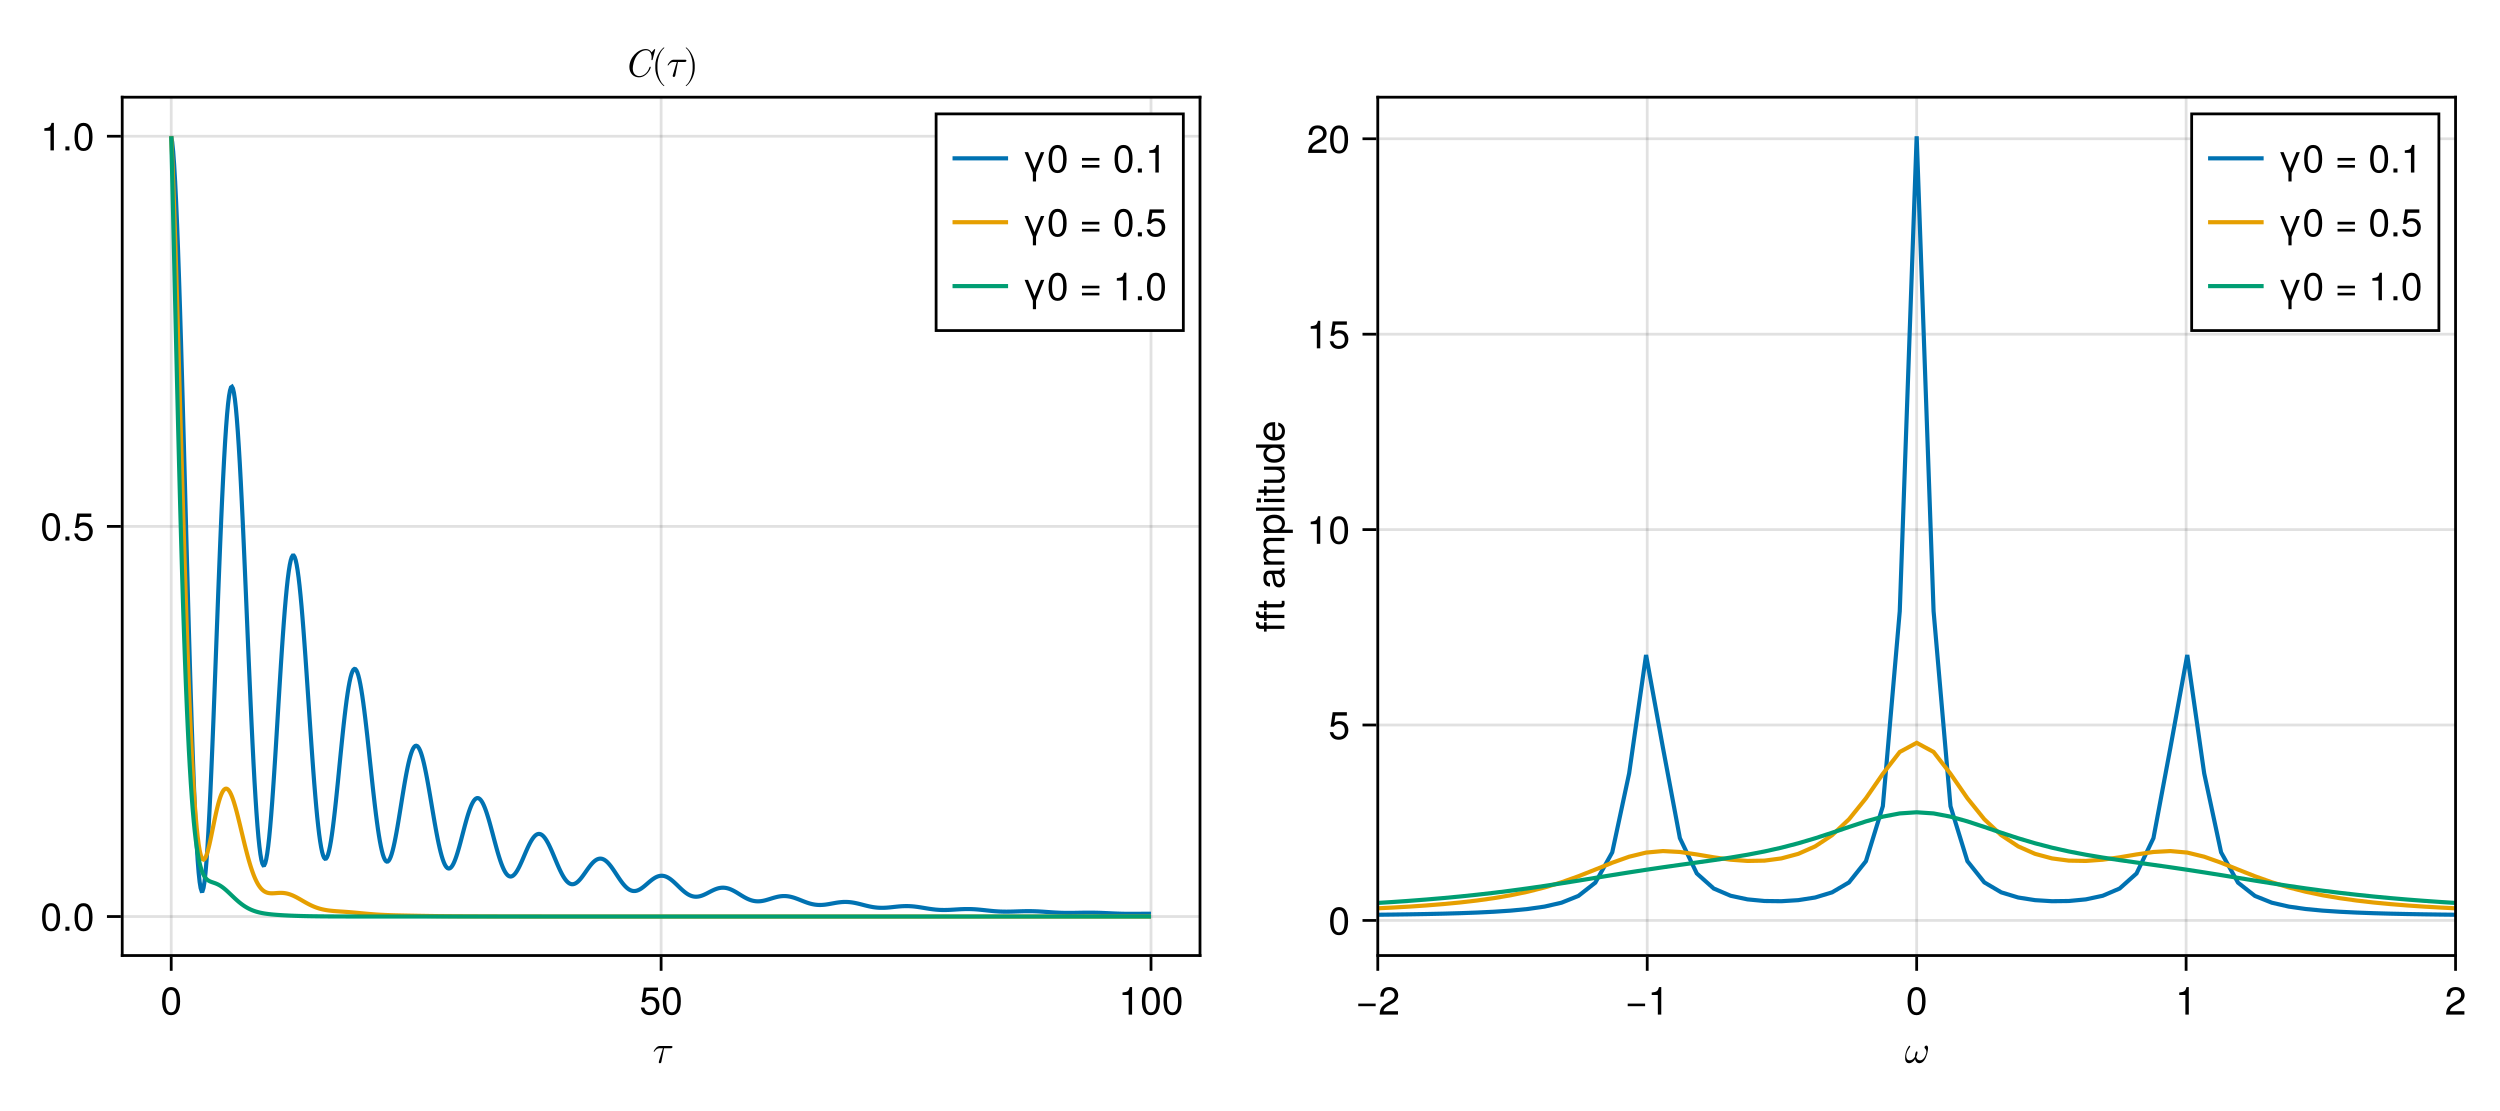 <?xml version="1.0" encoding="UTF-8"?>
<svg xmlns="http://www.w3.org/2000/svg" xmlns:xlink="http://www.w3.org/1999/xlink" width="900" height="400" viewBox="0 0 900 400">
<defs>
<g>
<g id="glyph-0-0-9eaa5124">
<path d="M 7.156 -5.703 C 7.156 -6.031 6.859 -6.031 6.594 -6.031 L 2.672 -6.031 C 2.391 -6.031 1.844 -6.031 1.234 -5.375 C 0.766 -4.875 0.375 -4.203 0.375 -4.109 C 0.375 -4.109 0.375 -3.969 0.547 -3.969 C 0.656 -3.969 0.688 -4.031 0.766 -4.141 C 1.453 -5.219 2.25 -5.219 2.547 -5.219 L 3.703 -5.219 L 2.344 -0.734 C 2.281 -0.562 2.203 -0.266 2.203 -0.203 C 2.203 -0.062 2.297 0.172 2.609 0.172 C 3.062 0.172 3.141 -0.219 3.172 -0.438 L 4.109 -5.219 L 6.469 -5.219 C 6.656 -5.219 7.156 -5.219 7.156 -5.703 Z M 7.156 -5.703 "/>
</g>
<g id="glyph-0-1-9eaa5124">
<path d="M 8.453 -5.203 C 8.453 -5.578 8.391 -5.875 8.172 -6.062 C 8.094 -6.141 7.984 -6.188 7.859 -6.188 C 7.688 -6.188 7.5 -6.109 7.359 -5.969 C 7.234 -5.828 7.172 -5.672 7.172 -5.516 C 7.172 -5.375 7.219 -5.266 7.328 -5.172 C 7.672 -4.859 7.859 -4.422 7.859 -3.938 C 7.859 -3.766 7.844 -3.578 7.797 -3.422 C 7.469 -2.141 6.656 -0.859 5.562 -0.859 C 4.781 -0.859 4.312 -1.391 4.188 -2.109 C 4.375 -2.5 4.516 -2.922 4.609 -3.344 C 4.641 -3.469 4.656 -3.594 4.656 -3.703 C 4.656 -3.922 4.594 -4.078 4.391 -4.078 C 4.125 -4.078 3.984 -3.719 3.922 -3.422 C 3.812 -2.984 3.75 -2.562 3.734 -2.156 C 3.281 -1.406 2.609 -0.859 1.828 -0.859 C 0.984 -0.859 0.609 -1.547 0.609 -2.438 C 0.609 -2.719 0.656 -3.031 0.734 -3.344 C 0.938 -4.188 1.438 -4.969 1.969 -5.719 C 2.016 -5.766 2.047 -5.844 2.047 -5.891 C 2.047 -5.984 1.984 -6.047 1.922 -6.094 C 1.875 -6.125 1.828 -6.125 1.797 -6.125 C 1.703 -6.125 1.609 -6.078 1.547 -5.984 C 0.969 -5.188 0.609 -4.297 0.391 -3.422 C 0.25 -2.891 0.188 -2.344 0.188 -1.844 C 0.188 -0.719 0.594 0.156 1.656 0.156 C 2.531 0.156 3.266 -0.469 3.797 -1.328 C 3.953 -0.469 4.438 0.156 5.375 0.156 C 6.828 0.156 7.719 -1.656 8.141 -3.344 C 8.281 -3.953 8.453 -4.641 8.453 -5.203 Z M 8.453 -5.203 "/>
</g>
<g id="glyph-1-0-9eaa5124">
<path d="M 7.094 -4.781 C 7.094 -1.516 5.953 0.203 3.844 0.203 C 1.719 0.203 0.609 -1.516 0.609 -4.859 C 0.609 -8.188 1.703 -9.922 3.844 -9.922 C 6 -9.922 7.094 -8.219 7.094 -4.781 Z M 5.844 -4.891 C 5.844 -7.547 5.188 -8.828 3.844 -8.828 C 2.516 -8.828 1.859 -7.562 1.859 -4.844 C 1.859 -2.125 2.516 -0.812 3.828 -0.812 C 5.188 -0.812 5.844 -2.078 5.844 -4.891 Z M 5.844 -4.891 "/>
</g>
<g id="glyph-1-1-9eaa5124">
<path d="M 7.188 -3.297 C 7.188 -1.188 5.781 0.203 3.781 0.203 C 2.016 0.203 0.891 -0.578 0.484 -2.547 C 0.484 -2.547 1.719 -2.547 1.719 -2.547 C 2.016 -1.422 2.672 -0.875 3.75 -0.875 C 5.094 -0.875 5.922 -1.688 5.922 -3.125 C 5.922 -4.594 5.078 -5.453 3.75 -5.453 C 2.984 -5.453 2.5 -5.203 1.938 -4.516 C 1.938 -4.516 0.797 -4.516 0.797 -4.516 C 0.797 -4.516 1.547 -9.719 1.547 -9.719 C 1.547 -9.719 6.656 -9.719 6.656 -9.719 C 6.656 -9.719 6.656 -8.5 6.656 -8.5 C 6.656 -8.5 2.531 -8.5 2.531 -8.5 C 2.531 -8.5 2.141 -5.938 2.141 -5.938 C 2.719 -6.359 3.281 -6.531 3.969 -6.531 C 5.875 -6.531 7.188 -5.25 7.188 -3.297 Z M 7.188 -3.297 "/>
</g>
<g id="glyph-2-0-9eaa5124">
<path d="M 7.188 -3.297 C 7.188 -1.188 5.781 0.203 3.781 0.203 C 2.016 0.203 0.891 -0.578 0.484 -2.547 C 0.484 -2.547 1.719 -2.547 1.719 -2.547 C 2.016 -1.422 2.672 -0.875 3.75 -0.875 C 5.094 -0.875 5.922 -1.688 5.922 -3.125 C 5.922 -4.594 5.078 -5.453 3.75 -5.453 C 2.984 -5.453 2.5 -5.203 1.938 -4.516 C 1.938 -4.516 0.797 -4.516 0.797 -4.516 C 0.797 -4.516 1.547 -9.719 1.547 -9.719 C 1.547 -9.719 6.656 -9.719 6.656 -9.719 C 6.656 -9.719 6.656 -8.5 6.656 -8.5 C 6.656 -8.5 2.531 -8.5 2.531 -8.5 C 2.531 -8.5 2.141 -5.938 2.141 -5.938 C 2.719 -6.359 3.281 -6.531 3.969 -6.531 C 5.875 -6.531 7.188 -5.25 7.188 -3.297 Z M 7.188 -3.297 "/>
</g>
<g id="glyph-2-1-9eaa5124">
<path d="M 7.094 -4.781 C 7.094 -1.516 5.953 0.203 3.844 0.203 C 1.719 0.203 0.609 -1.516 0.609 -4.859 C 0.609 -8.188 1.703 -9.922 3.844 -9.922 C 6 -9.922 7.094 -8.219 7.094 -4.781 Z M 5.844 -4.891 C 5.844 -7.547 5.188 -8.828 3.844 -8.828 C 2.516 -8.828 1.859 -7.562 1.859 -4.844 C 1.859 -2.125 2.516 -0.812 3.828 -0.812 C 5.188 -0.812 5.844 -2.078 5.844 -4.891 Z M 5.844 -4.891 "/>
</g>
<g id="glyph-2-2-9eaa5124">
<path d="M 4.859 0 C 4.859 0 3.625 0 3.625 0 C 3.625 0 3.625 -7.062 3.625 -7.062 C 3.625 -7.062 1.422 -7.062 1.422 -7.062 C 1.422 -7.062 1.422 -7.953 1.422 -7.953 C 3.328 -8.188 3.609 -8.406 4.047 -9.922 C 4.047 -9.922 4.859 -9.922 4.859 -9.922 C 4.859 -9.922 4.859 0 4.859 0 Z M 4.859 0 "/>
</g>
<g id="glyph-2-3-9eaa5124">
<path d="M 7.156 -7.016 C 7.156 -5.797 6.438 -4.766 5.047 -4.016 C 5.047 -4.016 3.656 -3.266 3.656 -3.266 C 2.438 -2.547 1.984 -2.031 1.859 -1.219 C 1.859 -1.219 7.078 -1.219 7.078 -1.219 C 7.078 -1.219 7.078 0 7.078 0 C 7.078 0 0.469 0 0.469 0 C 0.594 -2.188 1.188 -3.125 3.266 -4.297 C 3.266 -4.297 4.547 -5.031 4.547 -5.031 C 5.438 -5.531 5.891 -6.203 5.891 -6.984 C 5.891 -8.047 5.047 -8.844 3.938 -8.844 C 2.719 -8.844 2.031 -8.141 1.938 -6.484 C 1.938 -6.484 0.703 -6.484 0.703 -6.484 C 0.766 -8.891 1.953 -9.922 3.969 -9.922 C 5.859 -9.922 7.156 -8.688 7.156 -7.016 Z M 7.156 -7.016 "/>
</g>
<g id="glyph-2-4-9eaa5124">
<path d="M 7.219 -3.031 C 7.219 -3.031 0.953 -3.031 0.953 -3.031 C 0.953 -3.031 0.953 -3.969 0.953 -3.969 C 0.953 -3.969 7.219 -3.969 7.219 -3.969 C 7.219 -3.969 7.219 -3.031 7.219 -3.031 Z M 7.219 -3.031 "/>
</g>
<g id="glyph-3-0-9eaa5124">
<path d="M 7.094 -4.781 C 7.094 -1.516 5.953 0.203 3.844 0.203 C 1.719 0.203 0.609 -1.516 0.609 -4.859 C 0.609 -8.188 1.703 -9.922 3.844 -9.922 C 6 -9.922 7.094 -8.219 7.094 -4.781 Z M 5.844 -4.891 C 5.844 -7.547 5.188 -8.828 3.844 -8.828 C 2.516 -8.828 1.859 -7.562 1.859 -4.844 C 1.859 -2.125 2.516 -0.812 3.828 -0.812 C 5.188 -0.812 5.844 -2.078 5.844 -4.891 Z M 5.844 -4.891 "/>
</g>
<g id="glyph-4-0-9eaa5124">
<path d="M 2.672 0 C 2.672 0 1.219 0 1.219 0 C 1.219 0 1.219 -1.453 1.219 -1.453 C 1.219 -1.453 2.672 -1.453 2.672 -1.453 C 2.672 -1.453 2.672 0 2.672 0 Z M 2.672 0 "/>
</g>
<g id="glyph-5-0-9eaa5124">
<path d="M 4.859 0 C 4.859 0 3.625 0 3.625 0 C 3.625 0 3.625 -7.062 3.625 -7.062 C 3.625 -7.062 1.422 -7.062 1.422 -7.062 C 1.422 -7.062 1.422 -7.953 1.422 -7.953 C 3.328 -8.188 3.609 -8.406 4.047 -9.922 C 4.047 -9.922 4.859 -9.922 4.859 -9.922 C 4.859 -9.922 4.859 0 4.859 0 Z M 4.859 0 "/>
</g>
<g id="glyph-6-0-9eaa5124">
<path d="M 2.672 0 C 2.672 0 1.219 0 1.219 0 C 1.219 0 1.219 -1.453 1.219 -1.453 C 1.219 -1.453 2.672 -1.453 2.672 -1.453 C 2.672 -1.453 2.672 0 2.672 0 Z M 2.672 0 "/>
</g>
<g id="glyph-7-0-9eaa5124">
<path d="M 7.094 -4.781 C 7.094 -1.516 5.953 0.203 3.844 0.203 C 1.719 0.203 0.609 -1.516 0.609 -4.859 C 0.609 -8.188 1.703 -9.922 3.844 -9.922 C 6 -9.922 7.094 -8.219 7.094 -4.781 Z M 5.844 -4.891 C 5.844 -7.547 5.188 -8.828 3.844 -8.828 C 2.516 -8.828 1.859 -7.562 1.859 -4.844 C 1.859 -2.125 2.516 -0.812 3.828 -0.812 C 5.188 -0.812 5.844 -2.078 5.844 -4.891 Z M 5.844 -4.891 "/>
</g>
<g id="glyph-8-0-9eaa5124">
<path d="M 11.344 -9.531 C 11.359 -9.594 11.375 -9.672 11.375 -9.734 C 11.375 -9.734 11.359 -9.875 11.219 -9.875 C 11.219 -9.875 11.109 -9.875 10.984 -9.719 L 10.109 -8.688 C 9.5 -9.641 8.688 -9.875 8 -9.875 C 5.109 -9.875 2.094 -6.719 2.094 -3.438 C 2.094 -1.141 3.594 0.312 5.531 0.312 C 8.266 0.312 9.781 -2.688 9.781 -3.359 C 9.781 -3.5 9.641 -3.5 9.578 -3.5 C 9.484 -3.5 9.391 -3.5 9.359 -3.391 C 8.641 -1.016 6.891 -0.125 5.719 -0.125 C 4.547 -0.125 3.312 -0.906 3.312 -2.891 C 3.312 -3.766 3.672 -5.969 4.781 -7.5 C 5.734 -8.797 7.031 -9.438 8.109 -9.438 C 9.594 -9.438 10.094 -8.094 10.094 -6.875 C 10.094 -6.516 10.031 -6.062 10.031 -6.016 C 10.031 -5.875 10.156 -5.875 10.234 -5.875 C 10.391 -5.875 10.438 -5.891 10.484 -6.125 Z M 11.344 -9.531 "/>
</g>
<g id="glyph-9-0-9eaa5124">
<path d="M 4.641 3.328 C 4.641 3.297 4.625 3.25 4.594 3.219 C 3.141 2.125 2.172 -0.672 2.172 -2.906 L 2.172 -4.094 C 2.172 -6.328 3.141 -9.125 4.594 -10.219 C 4.625 -10.25 4.641 -10.297 4.641 -10.328 C 4.641 -10.406 4.578 -10.469 4.516 -10.469 C 4.484 -10.469 4.453 -10.453 4.422 -10.438 C 2.891 -9.281 1.406 -6.484 1.406 -4.094 L 1.406 -2.906 C 1.406 -0.516 2.891 2.281 4.422 3.438 C 4.453 3.453 4.484 3.469 4.516 3.469 C 4.578 3.469 4.641 3.406 4.641 3.328 Z M 4.641 3.328 "/>
</g>
<g id="glyph-10-0-9eaa5124">
<path d="M 7.156 -5.703 C 7.156 -6.031 6.859 -6.031 6.594 -6.031 L 2.672 -6.031 C 2.391 -6.031 1.844 -6.031 1.234 -5.375 C 0.766 -4.875 0.375 -4.203 0.375 -4.109 C 0.375 -4.109 0.375 -3.969 0.547 -3.969 C 0.656 -3.969 0.688 -4.031 0.766 -4.141 C 1.453 -5.219 2.25 -5.219 2.547 -5.219 L 3.703 -5.219 L 2.344 -0.734 C 2.281 -0.562 2.203 -0.266 2.203 -0.203 C 2.203 -0.062 2.297 0.172 2.609 0.172 C 3.062 0.172 3.141 -0.219 3.172 -0.438 L 4.109 -5.219 L 6.469 -5.219 C 6.656 -5.219 7.156 -5.219 7.156 -5.703 Z M 7.156 -5.703 "/>
</g>
<g id="glyph-11-0-9eaa5124">
<path d="M 4.031 -2.906 L 4.031 -4.094 C 4.031 -6.484 2.562 -9.281 1.016 -10.438 C 1 -10.453 0.969 -10.469 0.938 -10.469 C 0.875 -10.469 0.797 -10.406 0.797 -10.328 C 0.797 -10.297 0.828 -10.25 0.859 -10.219 C 2.312 -9.125 3.281 -6.328 3.281 -4.094 L 3.281 -2.906 C 3.281 -0.672 2.312 2.125 0.859 3.219 C 0.828 3.25 0.797 3.297 0.797 3.328 C 0.797 3.406 0.875 3.469 0.938 3.469 C 0.969 3.469 1 3.453 1.016 3.438 C 2.562 2.281 4.031 -0.516 4.031 -2.906 Z M 4.031 -2.906 "/>
</g>
<g id="glyph-12-0-9eaa5124">
<path d="M 7.219 -3.031 C 7.219 -3.031 0.953 -3.031 0.953 -3.031 C 0.953 -3.031 0.953 -3.969 0.953 -3.969 C 0.953 -3.969 7.219 -3.969 7.219 -3.969 C 7.219 -3.969 7.219 -3.031 7.219 -3.031 Z M 7.219 -3.031 "/>
</g>
<g id="glyph-12-1-9eaa5124">
<path d="M 7.094 -4.781 C 7.094 -1.516 5.953 0.203 3.844 0.203 C 1.719 0.203 0.609 -1.516 0.609 -4.859 C 0.609 -8.188 1.703 -9.922 3.844 -9.922 C 6 -9.922 7.094 -8.219 7.094 -4.781 Z M 5.844 -4.891 C 5.844 -7.547 5.188 -8.828 3.844 -8.828 C 2.516 -8.828 1.859 -7.562 1.859 -4.844 C 1.859 -2.125 2.516 -0.812 3.828 -0.812 C 5.188 -0.812 5.844 -2.078 5.844 -4.891 Z M 5.844 -4.891 "/>
</g>
<g id="glyph-12-2-9eaa5124">
<path d="M 7.188 -3.297 C 7.188 -1.188 5.781 0.203 3.781 0.203 C 2.016 0.203 0.891 -0.578 0.484 -2.547 C 0.484 -2.547 1.719 -2.547 1.719 -2.547 C 2.016 -1.422 2.672 -0.875 3.75 -0.875 C 5.094 -0.875 5.922 -1.688 5.922 -3.125 C 5.922 -4.594 5.078 -5.453 3.75 -5.453 C 2.984 -5.453 2.5 -5.203 1.938 -4.516 C 1.938 -4.516 0.797 -4.516 0.797 -4.516 C 0.797 -4.516 1.547 -9.719 1.547 -9.719 C 1.547 -9.719 6.656 -9.719 6.656 -9.719 C 6.656 -9.719 6.656 -8.5 6.656 -8.5 C 6.656 -8.5 2.531 -8.5 2.531 -8.5 C 2.531 -8.5 2.141 -5.938 2.141 -5.938 C 2.719 -6.359 3.281 -6.531 3.969 -6.531 C 5.875 -6.531 7.188 -5.25 7.188 -3.297 Z M 7.188 -3.297 "/>
</g>
<g id="glyph-13-0-9eaa5124">
<path d="M -6.391 -3.609 C -6.391 -3.609 -6.391 -2.391 -6.391 -2.391 C -6.391 -2.391 0 -2.391 0 -2.391 C 0 -2.391 0 -1.234 0 -1.234 C 0 -1.234 -6.391 -1.234 -6.391 -1.234 C -6.391 -1.234 -6.391 -0.25 -6.391 -0.25 C -6.391 -0.25 -7.344 -0.25 -7.344 -0.25 C -7.344 -0.25 -7.344 -1.234 -7.344 -1.234 C -7.344 -1.234 -8.578 -1.234 -8.578 -1.234 C -9.625 -1.234 -10.25 -1.875 -10.25 -2.953 C -10.25 -3.188 -10.234 -3.344 -10.172 -3.609 C -10.172 -3.609 -9.219 -3.609 -9.219 -3.609 C -9.219 -3.344 -9.219 -3.297 -9.219 -3.203 C -9.219 -2.672 -8.969 -2.391 -8.484 -2.391 C -8.484 -2.391 -7.344 -2.391 -7.344 -2.391 C -7.344 -2.391 -7.344 -3.609 -7.344 -3.609 C -7.344 -3.609 -6.391 -3.609 -6.391 -3.609 Z M -6.391 -3.609 "/>
</g>
<g id="glyph-14-0-9eaa5124">
<path d="M 0 -3.562 C 0.062 -3.156 0.094 -2.891 0.094 -2.609 C 0.094 -1.688 -0.328 -1.188 -1.062 -1.188 C -1.062 -1.188 -6.391 -1.188 -6.391 -1.188 C -6.391 -1.188 -6.391 -0.203 -6.391 -0.203 C -6.391 -0.203 -7.344 -0.203 -7.344 -0.203 C -7.344 -0.203 -7.344 -1.188 -7.344 -1.188 C -7.344 -1.188 -9.359 -1.188 -9.359 -1.188 C -9.359 -1.188 -9.359 -2.359 -9.359 -2.359 C -9.359 -2.359 -7.344 -2.359 -7.344 -2.359 C -7.344 -2.359 -7.344 -3.562 -7.344 -3.562 C -7.344 -3.562 -6.391 -3.562 -6.391 -3.562 C -6.391 -3.562 -6.391 -2.359 -6.391 -2.359 C -6.391 -2.359 -1.578 -2.359 -1.578 -2.359 C -1.062 -2.359 -0.922 -2.484 -0.922 -3 C -0.922 -3.219 -0.938 -3.406 -0.984 -3.562 C -0.984 -3.562 0 -3.562 0 -3.562 Z M 0 -3.562 "/>
</g>
<g id="glyph-14-1-9eaa5124">
<path d="M 0 -2.109 C 0 -2.109 0 -0.953 0 -0.953 C 0 -0.953 -10.203 -0.953 -10.203 -0.953 C -10.203 -0.953 -10.203 -2.109 -10.203 -2.109 C -10.203 -2.109 0 -2.109 0 -2.109 Z M 0 -2.109 "/>
</g>
<g id="glyph-15-0-9eaa5124">
</g>
<g id="glyph-16-0-9eaa5124">
<path d="M -0.031 -7.484 C 0.062 -7.109 0.094 -6.938 0.094 -6.688 C 0.094 -6.125 -0.312 -5.609 -0.875 -5.484 C -0.188 -4.844 0.203 -3.938 0.203 -3 C 0.203 -1.516 -0.578 -0.594 -1.906 -0.594 C -2.797 -0.594 -3.453 -1.016 -3.812 -1.875 C -3.984 -2.328 -4.047 -2.578 -4.25 -4.234 C -4.375 -5.156 -4.578 -5.453 -5.062 -5.453 C -5.062 -5.453 -5.375 -5.453 -5.375 -5.453 C -6.078 -5.453 -6.469 -4.859 -6.469 -3.812 C -6.469 -2.719 -6.062 -2.188 -5.172 -2.094 C -5.172 -2.094 -5.172 -0.906 -5.172 -0.906 C -6.859 -0.984 -7.547 -2.078 -7.547 -3.844 C -7.547 -5.656 -6.844 -6.609 -5.547 -6.609 C -5.547 -6.609 -1.453 -6.609 -1.453 -6.609 C -1.094 -6.609 -0.875 -6.828 -0.875 -7.234 C -0.875 -7.312 -0.875 -7.359 -0.906 -7.484 C -0.906 -7.484 -0.031 -7.484 -0.031 -7.484 Z M -2.531 -5.453 C -2.531 -5.453 -3.625 -5.453 -3.625 -5.453 C -3.438 -5.047 -3.391 -4.797 -3.219 -3.562 C -3.031 -2.328 -2.703 -1.812 -1.938 -1.812 C -1.141 -1.812 -0.812 -2.344 -0.812 -3.25 C -0.812 -4.375 -1.484 -5.453 -2.531 -5.453 Z M -2.531 -5.453 "/>
</g>
<g id="glyph-17-0-9eaa5124">
<path d="M 0 -10.641 C 0 -10.641 0 -9.484 0 -9.484 C 0 -9.484 -5.047 -9.484 -5.047 -9.484 C -5.984 -9.484 -6.531 -8.984 -6.531 -8.141 C -6.531 -7.188 -5.672 -6.391 -4.609 -6.391 C -4.609 -6.391 0 -6.391 0 -6.391 C 0 -6.391 0 -5.234 0 -5.234 C 0 -5.234 -5.047 -5.234 -5.047 -5.234 C -5.984 -5.234 -6.531 -4.75 -6.531 -3.875 C -6.531 -2.922 -5.672 -2.156 -4.609 -2.156 C -4.609 -2.156 0 -2.156 0 -2.156 C 0 -2.156 0 -1 0 -1 C 0 -1 -7.344 -1 -7.344 -1 C -7.344 -1 -7.344 -2.062 -7.344 -2.062 C -7.344 -2.062 -6.297 -2.062 -6.297 -2.062 C -7.188 -2.688 -7.547 -3.328 -7.547 -4.312 C -7.547 -5.266 -7.203 -5.859 -6.422 -6.281 C -7.25 -6.969 -7.547 -7.562 -7.547 -8.547 C -7.547 -9.906 -6.812 -10.641 -5.5 -10.641 C -5.5 -10.641 0 -10.641 0 -10.641 Z M 0 -10.641 "/>
</g>
<g id="glyph-18-0-9eaa5124">
<path d="M -3.594 -7.328 C -1.266 -7.328 0.203 -6.078 0.203 -4.188 C 0.203 -3.234 -0.125 -2.547 -0.875 -1.938 C -0.875 -1.938 3.047 -1.938 3.047 -1.938 C 3.047 -1.938 3.047 -0.766 3.047 -0.766 C 3.047 -0.766 -7.344 -0.766 -7.344 -0.766 C -7.344 -0.766 -7.344 -1.828 -7.344 -1.828 C -7.344 -1.828 -6.234 -1.828 -6.234 -1.828 C -7.094 -2.375 -7.547 -3.172 -7.547 -4.172 C -7.547 -6.125 -6.062 -7.328 -3.594 -7.328 Z M -3.625 -6.109 C -5.375 -6.109 -6.453 -5.266 -6.453 -3.969 C -6.453 -2.75 -5.328 -1.938 -3.609 -1.938 C -1.891 -1.938 -0.875 -2.75 -0.875 -3.969 C -0.875 -5.25 -1.953 -6.109 -3.625 -6.109 Z M -3.625 -6.109 "/>
</g>
<g id="glyph-19-0-9eaa5124">
<path d="M 0 -2.141 C 0 -2.141 0 -0.984 0 -0.984 C 0 -0.984 -7.344 -0.984 -7.344 -0.984 C -7.344 -0.984 -7.344 -2.141 -7.344 -2.141 C -7.344 -2.141 0 -2.141 0 -2.141 Z M -8.438 -2.297 C -8.438 -2.297 -8.438 -0.844 -8.438 -0.844 C -8.438 -0.844 -9.891 -0.844 -9.891 -0.844 C -9.891 -0.844 -9.891 -2.297 -9.891 -2.297 C -9.891 -2.297 -8.438 -2.297 -8.438 -2.297 Z M -8.438 -2.297 "/>
</g>
<g id="glyph-20-0-9eaa5124">
<path d="M 0 -3.562 C 0.062 -3.156 0.094 -2.891 0.094 -2.609 C 0.094 -1.688 -0.328 -1.188 -1.062 -1.188 C -1.062 -1.188 -6.391 -1.188 -6.391 -1.188 C -6.391 -1.188 -6.391 -0.203 -6.391 -0.203 C -6.391 -0.203 -7.344 -0.203 -7.344 -0.203 C -7.344 -0.203 -7.344 -1.188 -7.344 -1.188 C -7.344 -1.188 -9.359 -1.188 -9.359 -1.188 C -9.359 -1.188 -9.359 -2.359 -9.359 -2.359 C -9.359 -2.359 -7.344 -2.359 -7.344 -2.359 C -7.344 -2.359 -7.344 -3.562 -7.344 -3.562 C -7.344 -3.562 -6.391 -3.562 -6.391 -3.562 C -6.391 -3.562 -6.391 -2.359 -6.391 -2.359 C -6.391 -2.359 -1.578 -2.359 -1.578 -2.359 C -1.062 -2.359 -0.922 -2.484 -0.922 -3 C -0.922 -3.219 -0.938 -3.406 -0.984 -3.562 C -0.984 -3.562 0 -3.562 0 -3.562 Z M 0 -3.562 "/>
</g>
<g id="glyph-21-0-9eaa5124">
<path d="M 0 -6.75 C 0 -6.75 0 -5.703 0 -5.703 C 0 -5.703 -1.141 -5.703 -1.141 -5.703 C -0.172 -5.016 0.203 -4.328 0.203 -3.25 C 0.203 -1.812 -0.578 -0.906 -1.797 -0.906 C -1.797 -0.906 -7.344 -0.906 -7.344 -0.906 C -7.344 -0.906 -7.344 -2.078 -7.344 -2.078 C -7.344 -2.078 -2.25 -2.078 -2.25 -2.078 C -1.375 -2.078 -0.812 -2.656 -0.812 -3.578 C -0.812 -4.797 -1.797 -5.594 -3.297 -5.594 C -3.297 -5.594 -7.344 -5.594 -7.344 -5.594 C -7.344 -5.594 -7.344 -6.75 -7.344 -6.75 C -7.344 -6.75 0 -6.75 0 -6.75 Z M 0 -6.75 "/>
</g>
<g id="glyph-22-0-9eaa5124">
<path d="M 0 -6.938 C 0 -6.938 0 -5.891 0 -5.891 C 0 -5.891 -1.078 -5.891 -1.078 -5.891 C -0.172 -5.266 0.203 -4.562 0.203 -3.562 C 0.203 -1.578 -1.266 -0.359 -3.734 -0.359 C -6.078 -0.359 -7.547 -1.609 -7.547 -3.516 C -7.547 -4.5 -7.156 -5.281 -6.406 -5.766 C -6.406 -5.766 -10.203 -5.766 -10.203 -5.766 C -10.203 -5.766 -10.203 -6.938 -10.203 -6.938 C -10.203 -6.938 0 -6.938 0 -6.938 Z M -3.641 -5.766 C -5.328 -5.766 -6.453 -4.969 -6.453 -3.703 C -6.453 -2.438 -5.375 -1.578 -3.672 -1.578 C -1.953 -1.578 -0.875 -2.438 -0.875 -3.719 C -0.875 -4.953 -1.953 -5.766 -3.641 -5.766 Z M -3.641 -5.766 "/>
</g>
<g id="glyph-23-0-9eaa5124">
<path d="M -3.328 -7.188 C -3.328 -7.188 -3.328 -1.781 -3.328 -1.781 C -1.656 -1.812 -0.875 -2.719 -0.875 -3.938 C -0.875 -4.875 -1.266 -5.531 -2.219 -5.859 C -2.219 -5.859 -2.219 -7.031 -2.219 -7.031 C -0.734 -6.734 0.203 -5.578 0.203 -3.891 C 0.203 -1.828 -1.219 -0.562 -3.625 -0.562 C -6.031 -0.562 -7.547 -1.875 -7.547 -3.922 C -7.547 -5.297 -6.812 -6.406 -5.609 -6.891 C -5.062 -7.094 -4.391 -7.188 -3.328 -7.188 Z M -4.375 -5.938 C -5.516 -5.938 -6.469 -5.047 -6.469 -3.906 C -6.469 -2.734 -5.594 -1.906 -4.281 -1.812 C -4.281 -1.812 -4.281 -5.922 -4.281 -5.922 C -4.312 -5.938 -4.375 -5.938 -4.375 -5.938 Z M -4.375 -5.938 "/>
</g>
<g id="glyph-24-0-9eaa5124">
<path d="M 4.859 0 C 4.859 0 3.625 0 3.625 0 C 3.625 0 3.625 -7.062 3.625 -7.062 C 3.625 -7.062 1.422 -7.062 1.422 -7.062 C 1.422 -7.062 1.422 -7.953 1.422 -7.953 C 3.328 -8.188 3.609 -8.406 4.047 -9.922 C 4.047 -9.922 4.859 -9.922 4.859 -9.922 C 4.859 -9.922 4.859 0 4.859 0 Z M 4.859 0 "/>
</g>
<g id="glyph-25-0-9eaa5124">
<path d="M 7.094 -4.781 C 7.094 -1.516 5.953 0.203 3.844 0.203 C 1.719 0.203 0.609 -1.516 0.609 -4.859 C 0.609 -8.188 1.703 -9.922 3.844 -9.922 C 6 -9.922 7.094 -8.219 7.094 -4.781 Z M 5.844 -4.891 C 5.844 -7.547 5.188 -8.828 3.844 -8.828 C 2.516 -8.828 1.859 -7.562 1.859 -4.844 C 1.859 -2.125 2.516 -0.812 3.828 -0.812 C 5.188 -0.812 5.844 -2.078 5.844 -4.891 Z M 5.844 -4.891 "/>
</g>
<g id="glyph-26-0-9eaa5124">
<path d="M 4.859 0 C 4.859 0 3.625 0 3.625 0 C 3.625 0 3.625 -7.062 3.625 -7.062 C 3.625 -7.062 1.422 -7.062 1.422 -7.062 C 1.422 -7.062 1.422 -7.953 1.422 -7.953 C 3.328 -8.188 3.609 -8.406 4.047 -9.922 C 4.047 -9.922 4.859 -9.922 4.859 -9.922 C 4.859 -9.922 4.859 0 4.859 0 Z M 4.859 0 "/>
</g>
<g id="glyph-26-1-9eaa5124">
<path d="M 7.156 -7.016 C 7.156 -5.797 6.438 -4.766 5.047 -4.016 C 5.047 -4.016 3.656 -3.266 3.656 -3.266 C 2.438 -2.547 1.984 -2.031 1.859 -1.219 C 1.859 -1.219 7.078 -1.219 7.078 -1.219 C 7.078 -1.219 7.078 0 7.078 0 C 7.078 0 0.469 0 0.469 0 C 0.594 -2.188 1.188 -3.125 3.266 -4.297 C 3.266 -4.297 4.547 -5.031 4.547 -5.031 C 5.438 -5.531 5.891 -6.203 5.891 -6.984 C 5.891 -8.047 5.047 -8.844 3.938 -8.844 C 2.719 -8.844 2.031 -8.141 1.938 -6.484 C 1.938 -6.484 0.703 -6.484 0.703 -6.484 C 0.766 -8.891 1.953 -9.922 3.969 -9.922 C 5.859 -9.922 7.156 -8.688 7.156 -7.016 Z M 7.156 -7.016 "/>
</g>
<g id="glyph-27-0-9eaa5124">
<path d="M 7.188 -3.297 C 7.188 -1.188 5.781 0.203 3.781 0.203 C 2.016 0.203 0.891 -0.578 0.484 -2.547 C 0.484 -2.547 1.719 -2.547 1.719 -2.547 C 2.016 -1.422 2.672 -0.875 3.75 -0.875 C 5.094 -0.875 5.922 -1.688 5.922 -3.125 C 5.922 -4.594 5.078 -5.453 3.75 -5.453 C 2.984 -5.453 2.5 -5.203 1.938 -4.516 C 1.938 -4.516 0.797 -4.516 0.797 -4.516 C 0.797 -4.516 1.547 -9.719 1.547 -9.719 C 1.547 -9.719 6.656 -9.719 6.656 -9.719 C 6.656 -9.719 6.656 -8.5 6.656 -8.5 C 6.656 -8.5 2.531 -8.5 2.531 -8.5 C 2.531 -8.5 2.141 -5.938 2.141 -5.938 C 2.719 -6.359 3.281 -6.531 3.969 -6.531 C 5.875 -6.531 7.188 -5.25 7.188 -3.297 Z M 7.188 -3.297 "/>
</g>
<g id="glyph-27-1-9eaa5124">
<path d="M 7.094 -4.781 C 7.094 -1.516 5.953 0.203 3.844 0.203 C 1.719 0.203 0.609 -1.516 0.609 -4.859 C 0.609 -8.188 1.703 -9.922 3.844 -9.922 C 6 -9.922 7.094 -8.219 7.094 -4.781 Z M 5.844 -4.891 C 5.844 -7.547 5.188 -8.828 3.844 -8.828 C 2.516 -8.828 1.859 -7.562 1.859 -4.844 C 1.859 -2.125 2.516 -0.812 3.828 -0.812 C 5.188 -0.812 5.844 -2.078 5.844 -4.891 Z M 5.844 -4.891 "/>
</g>
<g id="glyph-28-0-9eaa5124">
<path d="M 8.031 -7.344 C 8.031 -7.344 5.062 0.094 5.062 0.094 C 5.062 0.094 5.062 3.219 5.062 3.219 C 5.062 3.219 3.922 3.219 3.922 3.219 C 3.922 3.219 3.922 0.094 3.922 0.094 C 3.922 0.094 0.953 -7.344 0.953 -7.344 C 0.953 -7.344 2.188 -7.344 2.188 -7.344 C 2.188 -7.344 4.5 -1.547 4.5 -1.547 C 4.5 -1.547 6.797 -7.344 6.797 -7.344 C 6.797 -7.344 8.031 -7.344 8.031 -7.344 Z M 8.031 -7.344 "/>
</g>
<g id="glyph-28-1-9eaa5124">
<path d="M 7.094 -4.781 C 7.094 -1.516 5.953 0.203 3.844 0.203 C 1.719 0.203 0.609 -1.516 0.609 -4.859 C 0.609 -8.188 1.703 -9.922 3.844 -9.922 C 6 -9.922 7.094 -8.219 7.094 -4.781 Z M 5.844 -4.891 C 5.844 -7.547 5.188 -8.828 3.844 -8.828 C 2.516 -8.828 1.859 -7.562 1.859 -4.844 C 1.859 -2.125 2.516 -0.812 3.828 -0.812 C 5.188 -0.812 5.844 -2.078 5.844 -4.891 Z M 5.844 -4.891 "/>
</g>
<g id="glyph-28-2-9eaa5124">
</g>
<g id="glyph-28-3-9eaa5124">
<path d="M 7.219 -4.297 C 7.219 -4.297 0.953 -4.297 0.953 -4.297 C 0.953 -4.297 0.953 -5.25 0.953 -5.25 C 0.953 -5.25 7.219 -5.25 7.219 -5.25 C 7.219 -5.25 7.219 -4.297 7.219 -4.297 Z M 7.219 -1.75 C 7.219 -1.75 0.953 -1.75 0.953 -1.75 C 0.953 -1.75 0.953 -2.703 0.953 -2.703 C 0.953 -2.703 7.219 -2.703 7.219 -2.703 C 7.219 -2.703 7.219 -1.75 7.219 -1.75 Z M 7.219 -1.75 "/>
</g>
<g id="glyph-28-4-9eaa5124">
<path d="M 2.672 0 C 2.672 0 1.219 0 1.219 0 C 1.219 0 1.219 -1.453 1.219 -1.453 C 1.219 -1.453 2.672 -1.453 2.672 -1.453 C 2.672 -1.453 2.672 0 2.672 0 Z M 2.672 0 "/>
</g>
<g id="glyph-28-5-9eaa5124">
<path d="M 4.859 0 C 4.859 0 3.625 0 3.625 0 C 3.625 0 3.625 -7.062 3.625 -7.062 C 3.625 -7.062 1.422 -7.062 1.422 -7.062 C 1.422 -7.062 1.422 -7.953 1.422 -7.953 C 3.328 -8.188 3.609 -8.406 4.047 -9.922 C 4.047 -9.922 4.859 -9.922 4.859 -9.922 C 4.859 -9.922 4.859 0 4.859 0 Z M 4.859 0 "/>
</g>
<g id="glyph-29-0-9eaa5124">
<path d="M 8.031 -7.344 C 8.031 -7.344 5.062 0.094 5.062 0.094 C 5.062 0.094 5.062 3.219 5.062 3.219 C 5.062 3.219 3.922 3.219 3.922 3.219 C 3.922 3.219 3.922 0.094 3.922 0.094 C 3.922 0.094 0.953 -7.344 0.953 -7.344 C 0.953 -7.344 2.188 -7.344 2.188 -7.344 C 2.188 -7.344 4.5 -1.547 4.5 -1.547 C 4.5 -1.547 6.797 -7.344 6.797 -7.344 C 6.797 -7.344 8.031 -7.344 8.031 -7.344 Z M 8.031 -7.344 "/>
</g>
<g id="glyph-29-1-9eaa5124">
<path d="M 7.094 -4.781 C 7.094 -1.516 5.953 0.203 3.844 0.203 C 1.719 0.203 0.609 -1.516 0.609 -4.859 C 0.609 -8.188 1.703 -9.922 3.844 -9.922 C 6 -9.922 7.094 -8.219 7.094 -4.781 Z M 5.844 -4.891 C 5.844 -7.547 5.188 -8.828 3.844 -8.828 C 2.516 -8.828 1.859 -7.562 1.859 -4.844 C 1.859 -2.125 2.516 -0.812 3.828 -0.812 C 5.188 -0.812 5.844 -2.078 5.844 -4.891 Z M 5.844 -4.891 "/>
</g>
<g id="glyph-29-2-9eaa5124">
</g>
<g id="glyph-29-3-9eaa5124">
<path d="M 7.219 -4.297 C 7.219 -4.297 0.953 -4.297 0.953 -4.297 C 0.953 -4.297 0.953 -5.25 0.953 -5.25 C 0.953 -5.25 7.219 -5.25 7.219 -5.25 C 7.219 -5.25 7.219 -4.297 7.219 -4.297 Z M 7.219 -1.75 C 7.219 -1.75 0.953 -1.75 0.953 -1.75 C 0.953 -1.75 0.953 -2.703 0.953 -2.703 C 0.953 -2.703 7.219 -2.703 7.219 -2.703 C 7.219 -2.703 7.219 -1.75 7.219 -1.75 Z M 7.219 -1.75 "/>
</g>
<g id="glyph-29-4-9eaa5124">
<path d="M 2.672 0 C 2.672 0 1.219 0 1.219 0 C 1.219 0 1.219 -1.453 1.219 -1.453 C 1.219 -1.453 2.672 -1.453 2.672 -1.453 C 2.672 -1.453 2.672 0 2.672 0 Z M 2.672 0 "/>
</g>
<g id="glyph-29-5-9eaa5124">
<path d="M 7.188 -3.297 C 7.188 -1.188 5.781 0.203 3.781 0.203 C 2.016 0.203 0.891 -0.578 0.484 -2.547 C 0.484 -2.547 1.719 -2.547 1.719 -2.547 C 2.016 -1.422 2.672 -0.875 3.75 -0.875 C 5.094 -0.875 5.922 -1.688 5.922 -3.125 C 5.922 -4.594 5.078 -5.453 3.75 -5.453 C 2.984 -5.453 2.5 -5.203 1.938 -4.516 C 1.938 -4.516 0.797 -4.516 0.797 -4.516 C 0.797 -4.516 1.547 -9.719 1.547 -9.719 C 1.547 -9.719 6.656 -9.719 6.656 -9.719 C 6.656 -9.719 6.656 -8.5 6.656 -8.5 C 6.656 -8.5 2.531 -8.5 2.531 -8.5 C 2.531 -8.5 2.141 -5.938 2.141 -5.938 C 2.719 -6.359 3.281 -6.531 3.969 -6.531 C 5.875 -6.531 7.188 -5.25 7.188 -3.297 Z M 7.188 -3.297 "/>
</g>
<g id="glyph-29-6-9eaa5124">
<path d="M 4.859 0 C 4.859 0 3.625 0 3.625 0 C 3.625 0 3.625 -7.062 3.625 -7.062 C 3.625 -7.062 1.422 -7.062 1.422 -7.062 C 1.422 -7.062 1.422 -7.953 1.422 -7.953 C 3.328 -8.188 3.609 -8.406 4.047 -9.922 C 4.047 -9.922 4.859 -9.922 4.859 -9.922 C 4.859 -9.922 4.859 0 4.859 0 Z M 4.859 0 "/>
</g>
</g>
<clipPath id="clip-0-9eaa5124">
<path clip-rule="nonzero" d="M 496 44 L 884 44 L 884 334 L 496 334 Z M 496 44 "/>
</clipPath>
<clipPath id="clip-1-9eaa5124">
<path clip-rule="nonzero" d="M 496 263 L 884 263 L 884 332 L 496 332 Z M 496 263 "/>
</clipPath>
<clipPath id="clip-2-9eaa5124">
<path clip-rule="nonzero" d="M 496 288 L 884 288 L 884 330 L 496 330 Z M 496 288 "/>
</clipPath>
</defs>
<rect x="-90" y="-40" width="1080" height="480" fill="rgb(100%, 100%, 100%)" fill-opacity="1"/>
<path fill-rule="nonzero" fill="rgb(100%, 100%, 100%)" fill-opacity="1" d="M 44 344 L 432 344 L 432 35 L 44 35 Z M 44 344 "/>
<path fill-rule="nonzero" fill="rgb(100%, 100%, 100%)" fill-opacity="1" d="M 496 344 L 884 344 L 884 35 L 496 35 Z M 496 344 "/>
<path fill="none" stroke-width="1" stroke-linecap="butt" stroke-linejoin="miter" stroke="rgb(0%, 0%, 0%)" stroke-opacity="0.12" stroke-miterlimit="1.155" d="M 61.637 344 L 61.637 35 "/>
<path fill="none" stroke-width="1" stroke-linecap="butt" stroke-linejoin="miter" stroke="rgb(0%, 0%, 0%)" stroke-opacity="0.12" stroke-miterlimit="1.155" d="M 238 344 L 238 35 "/>
<path fill="none" stroke-width="1" stroke-linecap="butt" stroke-linejoin="miter" stroke="rgb(0%, 0%, 0%)" stroke-opacity="0.12" stroke-miterlimit="1.155" d="M 414.363 344 L 414.363 35 "/>
<path fill="none" stroke-width="1" stroke-linecap="butt" stroke-linejoin="miter" stroke="rgb(0%, 0%, 0%)" stroke-opacity="0.12" stroke-miterlimit="1.155" d="M 44 329.953 L 432 329.953 "/>
<path fill="none" stroke-width="1" stroke-linecap="butt" stroke-linejoin="miter" stroke="rgb(0%, 0%, 0%)" stroke-opacity="0.12" stroke-miterlimit="1.155" d="M 44 189.5 L 432 189.5 "/>
<path fill="none" stroke-width="1" stroke-linecap="butt" stroke-linejoin="miter" stroke="rgb(0%, 0%, 0%)" stroke-opacity="0.12" stroke-miterlimit="1.155" d="M 44 49.047 L 432 49.047 "/>
<path fill="none" stroke-width="1" stroke-linecap="butt" stroke-linejoin="miter" stroke="rgb(0%, 0%, 0%)" stroke-opacity="0.12" stroke-miterlimit="1.155" d="M 496 344 L 496 35 "/>
<path fill="none" stroke-width="1" stroke-linecap="butt" stroke-linejoin="miter" stroke="rgb(0%, 0%, 0%)" stroke-opacity="0.12" stroke-miterlimit="1.155" d="M 593 344 L 593 35 "/>
<path fill="none" stroke-width="1" stroke-linecap="butt" stroke-linejoin="miter" stroke="rgb(0%, 0%, 0%)" stroke-opacity="0.12" stroke-miterlimit="1.155" d="M 690 344 L 690 35 "/>
<path fill="none" stroke-width="1" stroke-linecap="butt" stroke-linejoin="miter" stroke="rgb(0%, 0%, 0%)" stroke-opacity="0.12" stroke-miterlimit="1.155" d="M 787 344 L 787 35 "/>
<path fill="none" stroke-width="1" stroke-linecap="butt" stroke-linejoin="miter" stroke="rgb(0%, 0%, 0%)" stroke-opacity="0.12" stroke-miterlimit="1.155" d="M 884 344 L 884 35 "/>
<path fill="none" stroke-width="1" stroke-linecap="butt" stroke-linejoin="miter" stroke="rgb(0%, 0%, 0%)" stroke-opacity="0.12" stroke-miterlimit="1.155" d="M 496 331.359 L 884 331.359 "/>
<path fill="none" stroke-width="1" stroke-linecap="butt" stroke-linejoin="miter" stroke="rgb(0%, 0%, 0%)" stroke-opacity="0.12" stroke-miterlimit="1.155" d="M 496 261.008 L 884 261.008 "/>
<path fill="none" stroke-width="1" stroke-linecap="butt" stroke-linejoin="miter" stroke="rgb(0%, 0%, 0%)" stroke-opacity="0.12" stroke-miterlimit="1.155" d="M 496 190.66 L 884 190.66 "/>
<path fill="none" stroke-width="1" stroke-linecap="butt" stroke-linejoin="miter" stroke="rgb(0%, 0%, 0%)" stroke-opacity="0.12" stroke-miterlimit="1.155" d="M 496 120.309 L 884 120.309 "/>
<path fill="none" stroke-width="1" stroke-linecap="butt" stroke-linejoin="miter" stroke="rgb(0%, 0%, 0%)" stroke-opacity="0.12" stroke-miterlimit="1.155" d="M 496 49.957 L 884 49.957 "/>
<g fill="rgb(0%, 0%, 0%)" fill-opacity="1">
<use xlink:href="#glyph-0-0-9eaa5124" x="234.941" y="382.594"/>
</g>
<g fill="rgb(0%, 0%, 0%)" fill-opacity="1">
<use xlink:href="#glyph-1-0-9eaa5124" x="57.744" y="365.258"/>
</g>
<g fill="rgb(0%, 0%, 0%)" fill-opacity="1">
<use xlink:href="#glyph-2-0-9eaa5124" x="230.216" y="365.258"/>
</g>
<g fill="rgb(0%, 0%, 0%)" fill-opacity="1">
<use xlink:href="#glyph-2-1-9eaa5124" x="238" y="365.258"/>
</g>
<g fill="rgb(0%, 0%, 0%)" fill-opacity="1">
<use xlink:href="#glyph-2-2-9eaa5124" x="402.688" y="365.258"/>
</g>
<g fill="rgb(0%, 0%, 0%)" fill-opacity="1">
<use xlink:href="#glyph-2-1-9eaa5124" x="410.472" y="365.258"/>
</g>
<g fill="rgb(0%, 0%, 0%)" fill-opacity="1">
<use xlink:href="#glyph-2-1-9eaa5124" x="418.256" y="365.258"/>
</g>
<g fill="rgb(0%, 0%, 0%)" fill-opacity="1">
<use xlink:href="#glyph-3-0-9eaa5124" x="14.54" y="335.058"/>
</g>
<g fill="rgb(0%, 0%, 0%)" fill-opacity="1">
<use xlink:href="#glyph-4-0-9eaa5124" x="22.324" y="335.058"/>
</g>
<g fill="rgb(0%, 0%, 0%)" fill-opacity="1">
<use xlink:href="#glyph-1-0-9eaa5124" x="26.216" y="335.058"/>
</g>
<g fill="rgb(0%, 0%, 0%)" fill-opacity="1">
<use xlink:href="#glyph-3-0-9eaa5124" x="14.54" y="194.603"/>
</g>
<g fill="rgb(0%, 0%, 0%)" fill-opacity="1">
<use xlink:href="#glyph-4-0-9eaa5124" x="22.324" y="194.603"/>
</g>
<g fill="rgb(0%, 0%, 0%)" fill-opacity="1">
<use xlink:href="#glyph-1-1-9eaa5124" x="26.216" y="194.603"/>
</g>
<g fill="rgb(0%, 0%, 0%)" fill-opacity="1">
<use xlink:href="#glyph-5-0-9eaa5124" x="14.54" y="54.148"/>
</g>
<g fill="rgb(0%, 0%, 0%)" fill-opacity="1">
<use xlink:href="#glyph-6-0-9eaa5124" x="22.324" y="54.148"/>
</g>
<g fill="rgb(0%, 0%, 0%)" fill-opacity="1">
<use xlink:href="#glyph-7-0-9eaa5124" x="26.216" y="54.148"/>
</g>
<g fill="rgb(0%, 0%, 0%)" fill-opacity="1">
<use xlink:href="#glyph-8-0-9eaa5124" x="224.483" y="27.528"/>
</g>
<g fill="rgb(0%, 0%, 0%)" fill-opacity="1">
<use xlink:href="#glyph-9-0-9eaa5124" x="234.507" y="27.528"/>
</g>
<g fill="rgb(0%, 0%, 0%)" fill-opacity="1">
<use xlink:href="#glyph-10-0-9eaa5124" x="239.953" y="27.528"/>
</g>
<g fill="rgb(0%, 0%, 0%)" fill-opacity="1">
<use xlink:href="#glyph-11-0-9eaa5124" x="246.071" y="27.528"/>
</g>
<path fill="none" stroke-width="1.5" stroke-linecap="butt" stroke-linejoin="miter" stroke="rgb(0%, 44.706%, 69.804%)" stroke-opacity="1" stroke-miterlimit="2" d="M 61.637 49.047 L 61.988 51.145 L 62.344 54.602 L 62.695 59.375 L 63.047 65.402 L 63.398 72.613 L 63.754 80.922 L 64.105 90.234 L 64.457 100.453 L 64.812 111.473 L 65.164 123.168 L 65.516 135.43 L 65.867 148.129 L 66.223 161.137 L 66.574 174.332 L 66.926 187.582 L 67.281 200.762 L 67.633 213.746 L 67.984 226.414 L 68.34 238.656 L 68.691 250.355 L 69.043 261.414 L 69.395 271.738 L 69.75 281.242 L 70.102 289.848 L 70.453 297.492 L 70.809 304.113 L 71.16 309.672 L 71.512 314.133 L 71.867 317.473 L 72.219 319.684 L 72.57 320.766 L 72.922 320.73 L 73.277 319.598 L 73.629 317.406 L 73.98 314.199 L 74.336 310.023 L 74.688 304.949 L 75.039 299.039 L 75.395 292.375 L 75.746 285.039 L 76.098 277.117 L 76.449 268.707 L 76.805 259.902 L 77.156 250.805 L 77.508 241.512 L 77.863 232.129 L 78.215 222.754 L 78.566 213.484 L 78.922 204.418 L 79.273 195.645 L 79.625 187.262 L 79.977 179.344 L 80.332 171.969 L 80.684 165.211 L 81.035 159.133 L 81.391 153.789 L 81.742 149.23 L 82.094 145.492 L 82.445 142.602 L 82.801 140.59 L 83.152 139.461 L 83.504 139.223 L 83.859 139.863 L 84.211 141.375 L 84.562 143.734 L 84.918 146.906 L 85.27 150.852 L 85.621 155.531 L 85.973 160.883 L 86.328 166.859 L 86.68 173.387 L 87.031 180.402 L 87.387 187.832 L 87.738 195.602 L 88.09 203.629 L 88.445 211.84 L 88.797 220.156 L 89.148 228.492 L 89.5 236.773 L 89.855 244.922 L 90.207 252.863 L 90.559 260.523 L 90.914 267.84 L 91.266 274.746 L 91.617 281.184 L 91.973 287.102 L 92.324 292.453 L 92.676 297.195 L 93.027 301.297 L 93.383 304.73 L 93.734 307.477 L 94.086 309.52 L 94.441 310.859 L 94.793 311.496 L 95.145 311.434 L 95.5 310.691 L 95.852 309.289 L 96.203 307.258 L 96.555 304.629 L 96.91 301.445 L 97.262 297.746 L 97.613 293.582 L 97.969 289.004 L 98.32 284.074 L 98.672 278.844 L 99.027 273.379 L 99.379 267.738 L 99.73 261.984 L 100.082 256.184 L 100.438 250.398 L 100.789 244.688 L 101.141 239.109 L 101.496 233.727 L 101.848 228.59 L 102.199 223.754 L 102.551 219.262 L 102.906 215.164 L 103.258 211.492 L 103.609 208.285 L 103.965 205.57 L 104.316 203.371 L 104.668 201.703 L 105.023 200.582 L 105.375 200.016 L 105.727 200.004 L 106.078 200.543 L 106.434 201.617 L 106.785 203.219 L 107.137 205.328 L 107.492 207.914 L 107.844 210.953 L 108.195 214.406 L 108.551 218.242 L 108.902 222.418 L 109.254 226.887 L 109.605 231.613 L 109.961 236.539 L 110.312 241.621 L 110.664 246.812 L 111.02 252.055 L 111.371 257.309 L 111.723 262.52 L 112.078 267.637 L 112.43 272.621 L 112.781 277.422 L 113.133 282 L 113.488 286.32 L 113.84 290.34 L 114.191 294.031 L 114.547 297.363 L 114.898 300.316 L 115.25 302.863 L 115.605 304.988 L 115.957 306.688 L 116.309 307.945 L 116.66 308.762 L 117.016 309.141 L 117.367 309.086 L 117.719 308.605 L 118.074 307.719 L 118.426 306.438 L 118.777 304.789 L 119.133 302.797 L 119.484 300.488 L 119.836 297.895 L 120.188 295.047 L 120.543 291.984 L 120.895 288.738 L 121.246 285.355 L 121.602 281.863 L 121.953 278.309 L 122.305 274.73 L 122.656 271.168 L 123.012 267.656 L 123.363 264.234 L 123.715 260.938 L 124.07 257.801 L 124.422 254.852 L 124.773 252.129 L 125.129 249.648 L 125.48 247.441 L 125.832 245.523 L 126.184 243.918 L 126.539 242.633 L 126.891 241.684 L 127.242 241.078 L 127.598 240.816 L 127.949 240.898 L 128.301 241.324 L 128.656 242.086 L 129.008 243.172 L 129.359 244.57 L 129.711 246.27 L 130.066 248.242 L 130.418 250.473 L 130.77 252.938 L 131.125 255.613 L 131.477 258.469 L 131.828 261.473 L 132.184 264.602 L 132.535 267.824 L 132.887 271.109 L 133.238 274.422 L 133.594 277.734 L 133.945 281.016 L 134.297 284.238 L 134.652 287.367 L 135.004 290.383 L 135.355 293.254 L 135.711 295.957 L 136.062 298.473 L 136.414 300.781 L 136.766 302.863 L 137.121 304.703 L 137.473 306.289 L 137.824 307.613 L 138.18 308.664 L 138.531 309.445 L 138.883 309.949 L 139.238 310.176 L 139.59 310.137 L 139.941 309.832 L 140.293 309.273 L 140.648 308.477 L 141 307.445 L 141.352 306.207 L 141.707 304.77 L 142.059 303.16 L 142.41 301.395 L 142.762 299.496 L 143.117 297.488 L 143.469 295.395 L 143.82 293.242 L 144.176 291.051 L 144.527 288.852 L 144.879 286.66 L 145.234 284.508 L 145.586 282.41 L 145.938 280.398 L 146.289 278.488 L 146.645 276.699 L 146.996 275.051 L 147.348 273.559 L 147.703 272.234 L 148.055 271.098 L 148.406 270.152 L 148.762 269.414 L 149.113 268.883 L 149.465 268.562 L 149.816 268.461 L 150.172 268.574 L 150.523 268.902 L 150.875 269.438 L 151.23 270.172 L 151.582 271.102 L 151.934 272.215 L 152.289 273.504 L 152.641 274.945 L 152.992 276.531 L 153.344 278.246 L 153.699 280.07 L 154.051 281.988 L 154.402 283.98 L 154.758 286.023 L 155.109 288.105 L 155.461 290.199 L 155.816 292.293 L 156.168 294.363 L 156.52 296.395 L 156.871 298.363 L 157.227 300.262 L 157.578 302.062 L 157.93 303.762 L 158.285 305.34 L 158.637 306.785 L 158.988 308.086 L 159.344 309.238 L 159.695 310.23 L 160.047 311.055 L 160.398 311.715 L 160.754 312.199 L 161.105 312.512 L 161.457 312.656 L 161.812 312.633 L 162.164 312.441 L 162.516 312.094 L 162.867 311.598 L 163.223 310.961 L 163.574 310.191 L 163.926 309.301 L 164.281 308.305 L 164.633 307.215 L 164.984 306.043 L 165.34 304.805 L 165.691 303.516 L 166.043 302.191 L 166.395 300.844 L 166.75 299.492 L 167.102 298.152 L 167.453 296.836 L 167.809 295.559 L 168.16 294.332 L 168.512 293.172 L 168.867 292.09 L 169.219 291.098 L 169.57 290.203 L 169.922 289.418 L 170.277 288.746 L 170.629 288.199 L 170.98 287.777 L 171.336 287.484 L 171.688 287.328 L 172.039 287.309 L 172.395 287.418 L 172.746 287.664 L 173.098 288.035 L 173.449 288.535 L 173.805 289.156 L 174.156 289.887 L 174.508 290.727 L 174.863 291.66 L 175.215 292.684 L 175.566 293.785 L 175.922 294.953 L 176.273 296.176 L 176.625 297.445 L 176.977 298.746 L 177.332 300.066 L 177.684 301.395 L 178.035 302.719 L 178.391 304.027 L 178.742 305.309 L 179.094 306.555 L 179.445 307.746 L 179.801 308.883 L 180.152 309.953 L 180.504 310.945 L 180.859 311.852 L 181.211 312.668 L 181.562 313.391 L 181.918 314.016 L 182.27 314.535 L 182.621 314.945 L 182.973 315.25 L 183.328 315.449 L 183.68 315.543 L 184.031 315.527 L 184.387 315.414 L 184.738 315.199 L 185.09 314.895 L 185.445 314.504 L 185.797 314.027 L 186.148 313.48 L 186.5 312.867 L 186.855 312.195 L 187.207 311.473 L 187.559 310.711 L 187.914 309.922 L 188.266 309.109 L 188.617 308.285 L 188.973 307.457 L 189.324 306.641 L 189.676 305.836 L 190.027 305.062 L 190.383 304.32 L 190.734 303.617 L 191.086 302.965 L 191.441 302.371 L 191.793 301.84 L 192.145 301.375 L 192.5 300.984 L 192.852 300.668 L 193.203 300.434 L 193.555 300.281 L 193.91 300.211 L 194.262 300.227 L 194.613 300.324 L 194.969 300.504 L 195.32 300.762 L 195.672 301.102 L 196.027 301.516 L 196.379 301.996 L 196.73 302.543 L 197.082 303.152 L 197.438 303.812 L 197.789 304.52 L 198.141 305.27 L 198.496 306.055 L 198.848 306.863 L 199.199 307.691 L 199.551 308.531 L 199.906 309.375 L 200.258 310.215 L 200.609 311.047 L 200.965 311.855 L 201.316 312.641 L 201.668 313.398 L 202.023 314.113 L 202.375 314.789 L 202.727 315.414 L 203.078 315.984 L 203.434 316.5 L 203.785 316.957 L 204.137 317.348 L 204.492 317.676 L 204.844 317.938 L 205.195 318.133 L 205.551 318.258 L 205.902 318.32 L 206.254 318.316 L 206.605 318.246 L 206.961 318.117 L 207.312 317.934 L 207.664 317.691 L 208.02 317.402 L 208.371 317.066 L 208.723 316.691 L 209.078 316.277 L 209.43 315.836 L 209.781 315.371 L 210.133 314.887 L 210.488 314.391 L 210.84 313.891 L 211.191 313.387 L 211.547 312.887 L 211.898 312.402 L 212.25 311.934 L 212.605 311.484 L 212.957 311.062 L 213.309 310.676 L 213.66 310.32 L 214.016 310.008 L 214.367 309.734 L 214.719 309.508 L 215.074 309.332 L 215.426 309.203 L 215.777 309.129 L 216.133 309.102 L 216.484 309.133 L 216.836 309.211 L 217.188 309.344 L 217.543 309.523 L 217.895 309.754 L 218.246 310.027 L 218.602 310.348 L 218.953 310.703 L 219.305 311.102 L 219.656 311.527 L 220.012 311.984 L 220.363 312.469 L 220.715 312.969 L 221.07 313.488 L 221.422 314.016 L 221.773 314.551 L 222.129 315.09 L 222.48 315.625 L 222.832 316.148 L 223.184 316.664 L 223.539 317.164 L 223.891 317.641 L 224.242 318.094 L 224.598 318.52 L 224.949 318.918 L 225.301 319.277 L 225.656 319.605 L 226.008 319.895 L 226.359 320.145 L 226.711 320.352 L 227.066 320.516 L 227.418 320.641 L 227.77 320.727 L 228.125 320.766 L 228.477 320.766 L 228.828 320.73 L 229.184 320.652 L 229.535 320.539 L 229.887 320.395 L 230.238 320.219 L 230.594 320.016 L 230.945 319.785 L 231.297 319.535 L 231.652 319.266 L 232.004 318.984 L 232.355 318.688 L 232.711 318.387 L 233.414 317.777 L 233.766 317.477 L 234.121 317.184 L 234.473 316.902 L 234.824 316.633 L 235.18 316.383 L 235.531 316.152 L 235.883 315.941 L 236.238 315.758 L 236.59 315.602 L 236.941 315.473 L 237.293 315.375 L 237.648 315.309 L 238 315.273 L 238.352 315.273 L 238.707 315.305 L 239.059 315.367 L 239.41 315.461 L 239.762 315.586 L 240.117 315.742 L 240.469 315.926 L 240.82 316.137 L 241.176 316.371 L 241.527 316.629 L 241.879 316.91 L 242.234 317.203 L 242.586 317.516 L 242.938 317.84 L 243.289 318.172 L 243.645 318.508 L 244.348 319.195 L 244.703 319.535 L 245.055 319.871 L 245.406 320.195 L 245.762 320.516 L 246.113 320.816 L 246.465 321.105 L 246.816 321.375 L 247.172 321.629 L 247.523 321.859 L 247.875 322.066 L 248.23 322.25 L 248.582 322.41 L 248.934 322.543 L 249.289 322.648 L 249.641 322.73 L 249.992 322.785 L 250.344 322.812 L 250.699 322.816 L 251.051 322.797 L 251.402 322.754 L 251.758 322.688 L 252.109 322.602 L 252.461 322.496 L 252.816 322.371 L 253.168 322.234 L 253.52 322.082 L 253.871 321.918 L 254.227 321.75 L 254.578 321.57 L 254.93 321.387 L 255.285 321.203 L 255.637 321.02 L 255.988 320.84 L 256.344 320.664 L 256.695 320.496 L 257.047 320.336 L 257.398 320.188 L 257.754 320.051 L 258.105 319.93 L 258.457 319.824 L 258.812 319.734 L 259.164 319.664 L 259.516 319.613 L 259.867 319.578 L 260.223 319.566 L 260.574 319.574 L 260.926 319.602 L 261.281 319.652 L 261.633 319.719 L 261.984 319.809 L 262.34 319.914 L 262.691 320.035 L 263.043 320.176 L 263.395 320.332 L 263.75 320.5 L 264.102 320.68 L 264.453 320.871 L 264.809 321.074 L 265.16 321.281 L 265.512 321.496 L 265.867 321.715 L 266.922 322.371 L 267.277 322.586 L 267.629 322.793 L 267.98 322.996 L 268.336 323.188 L 268.688 323.371 L 269.039 323.547 L 269.395 323.707 L 269.746 323.852 L 270.098 323.984 L 270.449 324.102 L 270.805 324.207 L 271.156 324.293 L 271.508 324.359 L 271.863 324.414 L 272.215 324.453 L 272.566 324.473 L 272.922 324.477 L 273.273 324.469 L 273.625 324.441 L 273.977 324.406 L 274.332 324.355 L 274.684 324.293 L 275.035 324.219 L 275.391 324.137 L 275.742 324.043 L 276.094 323.945 L 276.445 323.844 L 276.801 323.738 L 277.504 323.52 L 277.859 323.41 L 278.211 323.301 L 278.562 323.195 L 278.918 323.098 L 279.27 323.004 L 279.621 322.918 L 279.973 322.836 L 280.328 322.766 L 280.68 322.707 L 281.031 322.656 L 281.387 322.621 L 281.738 322.594 L 282.09 322.578 L 282.445 322.578 L 282.797 322.59 L 283.148 322.613 L 283.5 322.648 L 283.855 322.699 L 284.207 322.758 L 284.559 322.832 L 284.914 322.914 L 285.266 323.008 L 285.617 323.109 L 285.973 323.219 L 286.324 323.34 L 286.676 323.465 L 287.027 323.594 L 287.383 323.73 L 287.734 323.867 L 288.086 324.008 L 288.441 324.148 L 289.145 324.43 L 289.5 324.566 L 289.852 324.699 L 290.203 324.828 L 290.555 324.953 L 290.91 325.07 L 291.262 325.184 L 291.613 325.285 L 291.969 325.379 L 292.32 325.465 L 292.672 325.539 L 293.027 325.605 L 293.379 325.664 L 293.73 325.707 L 294.082 325.742 L 294.438 325.77 L 294.789 325.785 L 295.141 325.789 L 295.496 325.785 L 295.848 325.773 L 296.199 325.75 L 296.551 325.723 L 296.906 325.688 L 297.258 325.645 L 297.609 325.594 L 297.965 325.539 L 298.316 325.484 L 298.668 325.422 L 299.023 325.359 L 299.375 325.293 L 299.727 325.23 L 300.078 325.164 L 300.434 325.102 L 300.785 325.039 L 301.137 324.98 L 301.492 324.926 L 301.844 324.875 L 302.195 324.832 L 302.551 324.793 L 302.902 324.758 L 303.254 324.73 L 303.605 324.711 L 303.961 324.699 L 304.312 324.695 L 304.664 324.699 L 305.02 324.711 L 305.371 324.73 L 305.723 324.758 L 306.078 324.793 L 306.43 324.836 L 306.781 324.883 L 307.133 324.941 L 307.488 325 L 308.191 325.141 L 308.547 325.219 L 308.898 325.301 L 309.25 325.387 L 309.605 325.473 L 310.309 325.652 L 310.66 325.746 L 311.016 325.836 L 311.719 326.016 L 312.074 326.102 L 312.426 326.184 L 312.777 326.262 L 313.133 326.34 L 313.484 326.41 L 313.836 326.477 L 314.188 326.539 L 314.543 326.594 L 314.895 326.641 L 315.246 326.684 L 315.602 326.723 L 315.953 326.754 L 316.305 326.777 L 316.656 326.793 L 317.012 326.805 L 317.363 326.812 L 317.715 326.812 L 318.07 326.805 L 318.422 326.793 L 318.773 326.777 L 319.129 326.758 L 319.832 326.703 L 320.184 326.672 L 320.539 326.637 L 321.242 326.566 L 321.598 326.527 L 322.301 326.449 L 322.656 326.414 L 323.359 326.344 L 323.711 326.312 L 324.066 326.285 L 324.77 326.238 L 325.125 326.223 L 325.477 326.207 L 325.828 326.199 L 326.184 326.195 L 326.535 326.195 L 326.887 326.199 L 327.238 326.211 L 327.594 326.227 L 327.945 326.246 L 328.297 326.27 L 328.652 326.301 L 329.004 326.332 L 329.355 326.371 L 329.711 326.414 L 330.062 326.457 L 330.414 326.504 L 330.766 326.559 L 331.121 326.609 L 331.473 326.664 L 331.824 326.723 L 332.18 326.781 L 332.883 326.898 L 333.238 326.957 L 333.941 327.074 L 334.293 327.129 L 334.648 327.184 L 335 327.234 L 335.352 327.281 L 335.707 327.328 L 336.059 327.371 L 336.762 327.449 L 337.117 327.48 L 337.469 327.508 L 337.82 327.531 L 338.176 327.555 L 338.527 327.57 L 338.879 327.582 L 339.234 327.59 L 339.938 327.598 L 340.289 327.594 L 340.645 327.59 L 340.996 327.578 L 341.348 327.57 L 341.703 327.555 L 342.055 327.539 L 342.406 327.52 L 342.762 327.5 L 343.465 327.461 L 343.816 327.438 L 344.172 327.414 L 344.875 327.375 L 345.23 327.352 L 345.582 327.332 L 345.934 327.316 L 346.289 327.301 L 347.344 327.266 L 347.699 327.262 L 348.051 327.258 L 348.758 327.258 L 349.461 327.273 L 349.816 327.285 L 350.52 327.316 L 350.871 327.336 L 351.227 327.359 L 351.93 327.414 L 352.285 327.445 L 352.637 327.477 L 352.988 327.512 L 353.344 327.547 L 353.695 327.582 L 354.047 327.621 L 354.398 327.656 L 354.754 327.695 L 355.457 327.773 L 355.812 327.809 L 356.164 327.848 L 356.867 327.918 L 357.223 327.953 L 357.926 328.016 L 358.281 328.043 L 358.984 328.09 L 359.34 328.113 L 359.691 328.133 L 360.043 328.148 L 360.395 328.16 L 360.75 328.172 L 361.102 328.184 L 361.453 328.188 L 361.809 328.191 L 362.16 328.195 L 362.512 328.195 L 362.867 328.191 L 363.219 328.188 L 363.57 328.18 L 363.922 328.176 L 364.277 328.164 L 364.629 328.156 L 364.98 328.145 L 365.336 328.133 L 366.039 328.109 L 366.395 328.098 L 367.449 328.062 L 367.805 328.051 L 368.508 328.035 L 368.863 328.027 L 369.215 328.02 L 369.566 328.016 L 370.625 328.016 L 370.977 328.02 L 371.332 328.023 L 372.035 328.039 L 372.391 328.051 L 372.742 328.062 L 373.445 328.094 L 373.801 328.109 L 374.504 328.148 L 374.859 328.172 L 375.211 328.191 L 375.562 328.215 L 375.918 328.238 L 376.27 328.266 L 376.621 328.289 L 376.973 328.316 L 377.328 328.34 L 377.68 328.363 L 378.031 328.391 L 378.387 328.414 L 379.09 328.461 L 379.445 328.48 L 379.797 328.504 L 380.148 328.523 L 380.5 328.539 L 380.855 328.559 L 381.207 328.574 L 381.559 328.586 L 381.914 328.602 L 382.266 328.613 L 382.617 328.621 L 382.973 328.629 L 383.324 328.637 L 384.027 328.645 L 385.441 328.645 L 386.145 328.637 L 386.5 328.633 L 386.852 328.629 L 387.203 328.621 L 387.555 328.617 L 387.91 328.609 L 388.613 328.594 L 388.969 328.59 L 389.32 328.582 L 389.672 328.578 L 390.027 328.57 L 391.082 328.559 L 391.438 328.559 L 391.789 328.555 L 392.496 328.555 L 393.551 328.566 L 393.906 328.57 L 394.609 328.586 L 394.965 328.594 L 395.316 328.602 L 395.668 328.613 L 396.023 328.625 L 396.375 328.641 L 396.727 328.652 L 397.078 328.668 L 397.434 328.684 L 398.137 328.715 L 398.492 328.73 L 399.195 328.762 L 399.551 328.777 L 399.902 328.797 L 400.605 328.828 L 400.961 328.844 L 401.312 328.859 L 401.664 328.871 L 402.02 328.887 L 402.723 328.91 L 403.078 328.922 L 403.43 328.934 L 403.781 328.941 L 404.133 328.953 L 404.488 328.957 L 405.191 328.973 L 405.547 328.977 L 405.898 328.98 L 406.25 328.98 L 406.605 328.984 L 408.016 328.984 L 408.367 328.98 L 408.719 328.98 L 409.074 328.977 L 409.426 328.973 L 409.777 328.973 L 410.133 328.969 L 411.188 328.957 L 411.543 328.953 L 411.895 328.953 L 412.246 328.949 L 412.602 328.945 L 413.305 328.945 L 413.656 328.941 L 414.012 328.941 L 414.363 328.945 "/>
<path fill="none" stroke-width="1.5" stroke-linecap="butt" stroke-linejoin="miter" stroke="rgb(90.196%, 62.353%, 0%)" stroke-opacity="1" stroke-miterlimit="2" d="M 61.637 49.047 L 61.988 56.66 L 62.344 65.363 L 62.695 75.02 L 63.047 85.484 L 63.398 96.617 L 63.754 108.277 L 64.105 120.332 L 64.457 132.652 L 64.812 145.113 L 65.164 157.594 L 65.516 169.988 L 65.867 182.191 L 66.223 194.109 L 66.574 205.664 L 66.926 216.773 L 67.281 227.379 L 67.633 237.422 L 67.984 246.859 L 68.34 255.648 L 68.691 263.77 L 69.043 271.199 L 69.395 277.93 L 69.75 283.957 L 70.102 289.289 L 70.453 293.93 L 70.809 297.906 L 71.16 301.234 L 71.512 303.941 L 71.867 306.066 L 72.219 307.645 L 72.57 308.707 L 72.922 309.301 L 73.277 309.469 L 73.629 309.258 L 73.98 308.703 L 74.336 307.855 L 74.688 306.762 L 75.039 305.461 L 75.395 303.996 L 75.746 302.41 L 76.098 300.738 L 76.449 299.016 L 76.805 297.285 L 77.156 295.566 L 77.508 293.898 L 77.863 292.301 L 78.215 290.801 L 78.566 289.414 L 78.922 288.156 L 79.273 287.047 L 79.625 286.098 L 79.977 285.312 L 80.332 284.699 L 80.684 284.258 L 81.035 283.996 L 81.391 283.91 L 81.742 283.992 L 82.094 284.242 L 82.445 284.652 L 82.801 285.215 L 83.152 285.922 L 83.504 286.754 L 83.859 287.711 L 84.211 288.777 L 84.562 289.938 L 84.918 291.184 L 85.27 292.496 L 85.621 293.867 L 85.973 295.285 L 86.328 296.734 L 86.68 298.203 L 87.031 299.68 L 87.387 301.156 L 87.738 302.617 L 88.09 304.059 L 88.445 305.469 L 88.797 306.836 L 89.148 308.16 L 89.5 309.434 L 89.855 310.648 L 90.207 311.805 L 90.559 312.891 L 90.914 313.91 L 91.266 314.863 L 91.617 315.742 L 91.973 316.551 L 92.324 317.289 L 92.676 317.957 L 93.027 318.559 L 93.383 319.09 L 93.734 319.562 L 94.086 319.973 L 94.441 320.324 L 94.793 320.625 L 95.145 320.875 L 95.5 321.078 L 95.852 321.242 L 96.203 321.371 L 96.555 321.461 L 96.91 321.527 L 97.262 321.566 L 97.613 321.59 L 97.969 321.594 L 98.32 321.582 L 98.672 321.566 L 99.027 321.543 L 99.73 321.488 L 100.082 321.465 L 100.438 321.445 L 100.789 321.434 L 101.141 321.434 L 101.496 321.441 L 101.848 321.457 L 102.199 321.488 L 102.551 321.535 L 102.906 321.594 L 103.258 321.664 L 103.609 321.75 L 103.965 321.852 L 104.316 321.961 L 104.668 322.09 L 105.023 322.227 L 105.375 322.375 L 105.727 322.535 L 106.078 322.703 L 106.434 322.879 L 106.785 323.062 L 107.137 323.254 L 107.492 323.449 L 107.844 323.648 L 108.195 323.852 L 108.551 324.055 L 108.902 324.262 L 109.605 324.668 L 109.961 324.867 L 110.312 325.062 L 110.664 325.254 L 111.02 325.441 L 111.371 325.625 L 111.723 325.801 L 112.078 325.969 L 112.43 326.133 L 112.781 326.289 L 113.133 326.434 L 113.488 326.574 L 113.84 326.707 L 114.191 326.832 L 114.547 326.949 L 114.898 327.059 L 115.25 327.16 L 115.605 327.254 L 115.957 327.34 L 116.309 327.418 L 116.66 327.492 L 117.016 327.562 L 117.367 327.625 L 117.719 327.68 L 118.074 327.734 L 118.426 327.781 L 118.777 327.824 L 119.133 327.863 L 119.836 327.934 L 120.188 327.965 L 120.543 327.996 L 121.246 328.051 L 121.602 328.074 L 121.953 328.098 L 122.305 328.125 L 122.656 328.148 L 123.012 328.172 L 123.715 328.219 L 124.07 328.242 L 124.422 328.27 L 124.773 328.293 L 125.129 328.32 L 125.832 328.375 L 126.184 328.406 L 126.539 328.434 L 127.242 328.496 L 127.598 328.527 L 127.949 328.562 L 128.301 328.594 L 128.656 328.625 L 129.008 328.66 L 129.359 328.691 L 129.711 328.727 L 130.066 328.762 L 130.418 328.793 L 130.77 328.828 L 131.125 328.859 L 131.477 328.895 L 131.828 328.926 L 132.184 328.957 L 133.238 329.051 L 133.594 329.078 L 134.297 329.133 L 134.652 329.16 L 135.004 329.184 L 135.355 329.211 L 135.711 329.234 L 136.062 329.254 L 136.414 329.277 L 136.766 329.297 L 137.121 329.316 L 137.473 329.336 L 137.824 329.352 L 138.18 329.371 L 138.883 329.402 L 139.238 329.414 L 139.59 329.43 L 140.293 329.453 L 140.648 329.469 L 141 329.477 L 141.352 329.488 L 141.707 329.5 L 142.059 329.508 L 142.41 329.52 L 142.762 329.527 L 143.117 329.535 L 143.82 329.551 L 144.176 329.559 L 144.879 329.574 L 145.234 329.582 L 146.289 329.605 L 146.645 329.609 L 147.348 329.625 L 147.703 329.633 L 148.055 329.641 L 148.406 329.645 L 148.762 329.652 L 149.113 329.66 L 149.465 329.664 L 149.816 329.672 L 150.172 329.68 L 150.523 329.688 L 150.875 329.691 L 151.23 329.699 L 151.582 329.707 L 151.934 329.711 L 152.289 329.719 L 152.641 329.723 L 152.992 329.73 L 153.344 329.734 L 153.699 329.742 L 154.051 329.746 L 154.402 329.754 L 154.758 329.758 L 155.109 329.766 L 155.461 329.77 L 155.816 329.773 L 156.168 329.781 L 156.871 329.789 L 157.227 329.793 L 157.578 329.801 L 157.93 329.805 L 158.285 329.809 L 158.988 329.816 L 159.344 329.82 L 160.047 329.828 L 160.398 329.828 L 160.754 329.832 L 161.457 329.84 L 161.812 329.844 L 162.164 329.844 L 162.867 329.852 L 163.223 329.852 L 163.574 329.855 L 163.926 329.855 L 164.281 329.859 L 164.633 329.863 L 164.984 329.863 L 165.34 329.867 L 165.691 329.867 L 166.043 329.871 L 166.395 329.871 L 166.75 329.875 L 167.102 329.875 L 167.453 329.879 L 168.16 329.879 L 168.512 329.883 L 168.867 329.883 L 169.219 329.887 L 169.57 329.887 L 169.922 329.891 L 170.629 329.891 L 170.98 329.895 L 171.688 329.895 L 172.039 329.898 L 172.746 329.898 L 173.098 329.902 L 173.805 329.902 L 174.156 329.906 L 174.863 329.906 L 175.215 329.91 L 175.922 329.91 L 176.273 329.914 L 177.332 329.914 L 177.684 329.918 L 178.742 329.918 L 179.094 329.922 L 180.152 329.922 L 180.504 329.926 L 182.27 329.926 L 182.621 329.93 L 184.387 329.93 L 184.738 329.934 L 186.855 329.934 L 187.207 329.938 L 190.383 329.938 L 190.734 329.941 L 194.613 329.941 L 194.969 329.945 L 200.609 329.945 L 200.965 329.949 L 211.547 329.949 L 211.898 329.953 L 414.363 329.953 "/>
<path fill="none" stroke-width="1.5" stroke-linecap="butt" stroke-linejoin="miter" stroke="rgb(0%, 61.961%, 45.098%)" stroke-opacity="1" stroke-miterlimit="2" d="M 61.637 49.047 L 61.988 63.402 L 62.344 78.227 L 62.695 93.312 L 63.047 108.469 L 63.398 123.527 L 63.754 138.348 L 64.105 152.805 L 64.457 166.793 L 64.812 180.23 L 65.164 193.051 L 65.516 205.199 L 65.867 216.637 L 66.223 227.348 L 66.574 237.312 L 66.926 246.531 L 67.281 255.012 L 67.633 262.766 L 67.984 269.82 L 68.34 276.199 L 68.691 281.934 L 69.043 287.059 L 69.395 291.613 L 69.75 295.629 L 70.102 299.152 L 70.453 302.223 L 70.809 304.875 L 71.16 307.156 L 71.512 309.098 L 71.867 310.734 L 72.219 312.109 L 72.57 313.25 L 72.922 314.184 L 73.277 314.949 L 73.629 315.562 L 73.98 316.055 L 74.336 316.445 L 74.688 316.754 L 75.039 317 L 75.395 317.195 L 75.746 317.355 L 76.098 317.492 L 76.449 317.617 L 76.805 317.738 L 77.156 317.859 L 77.508 317.984 L 77.863 318.125 L 78.215 318.281 L 78.566 318.449 L 78.922 318.641 L 79.273 318.848 L 79.625 319.074 L 79.977 319.316 L 80.332 319.578 L 80.684 319.855 L 81.035 320.148 L 81.391 320.453 L 81.742 320.77 L 82.094 321.094 L 82.445 321.422 L 82.801 321.758 L 83.152 322.094 L 83.504 322.434 L 83.859 322.77 L 84.562 323.434 L 84.918 323.758 L 85.27 324.074 L 85.621 324.383 L 85.973 324.684 L 86.328 324.973 L 86.68 325.254 L 87.031 325.523 L 87.387 325.781 L 87.738 326.027 L 88.09 326.262 L 88.445 326.48 L 88.797 326.691 L 89.148 326.891 L 89.5 327.078 L 89.855 327.254 L 90.207 327.422 L 90.559 327.574 L 90.914 327.719 L 91.266 327.855 L 91.617 327.98 L 91.973 328.098 L 92.324 328.207 L 92.676 328.309 L 93.027 328.402 L 93.383 328.492 L 93.734 328.574 L 94.086 328.648 L 94.441 328.719 L 95.145 328.844 L 95.5 328.898 L 95.852 328.953 L 96.555 329.047 L 96.91 329.09 L 97.262 329.129 L 97.613 329.164 L 97.969 329.203 L 98.672 329.266 L 99.027 329.297 L 100.082 329.379 L 100.438 329.402 L 101.141 329.449 L 101.496 329.469 L 101.848 329.492 L 102.551 329.531 L 102.906 329.547 L 103.258 329.566 L 103.609 329.582 L 103.965 329.602 L 104.668 329.633 L 105.023 329.645 L 105.727 329.676 L 106.078 329.688 L 106.434 329.699 L 107.137 329.723 L 107.492 329.734 L 108.195 329.758 L 108.551 329.766 L 108.902 329.777 L 109.605 329.793 L 109.961 329.801 L 110.664 329.816 L 111.02 329.824 L 111.371 329.832 L 111.723 329.836 L 112.078 329.844 L 112.43 329.848 L 112.781 329.855 L 113.133 329.859 L 113.488 329.863 L 114.191 329.871 L 114.547 329.879 L 115.25 329.887 L 115.605 329.887 L 116.66 329.898 L 117.016 329.902 L 117.367 329.902 L 117.719 329.906 L 118.074 329.91 L 118.426 329.91 L 118.777 329.914 L 119.133 329.914 L 119.484 329.918 L 119.836 329.918 L 120.188 329.922 L 120.895 329.922 L 121.246 329.926 L 121.953 329.926 L 122.305 329.93 L 123.012 329.93 L 123.363 329.934 L 124.422 329.934 L 124.773 329.938 L 125.832 329.938 L 126.184 329.941 L 127.949 329.941 L 128.301 329.945 L 131.125 329.945 L 131.477 329.949 L 136.414 329.949 L 136.766 329.953 L 414.363 329.953 "/>
<g fill="rgb(0%, 0%, 0%)" fill-opacity="1">
<use xlink:href="#glyph-0-1-9eaa5124" x="685.646" y="382.594"/>
</g>
<g fill="rgb(0%, 0%, 0%)" fill-opacity="1">
<use xlink:href="#glyph-12-0-9eaa5124" x="488.02" y="365.258"/>
</g>
<g fill="rgb(0%, 0%, 0%)" fill-opacity="1">
<use xlink:href="#glyph-2-3-9eaa5124" x="496.196" y="365.258"/>
</g>
<g fill="rgb(0%, 0%, 0%)" fill-opacity="1">
<use xlink:href="#glyph-2-4-9eaa5124" x="585.02" y="365.258"/>
</g>
<g fill="rgb(0%, 0%, 0%)" fill-opacity="1">
<use xlink:href="#glyph-2-2-9eaa5124" x="593.196" y="365.258"/>
</g>
<g fill="rgb(0%, 0%, 0%)" fill-opacity="1">
<use xlink:href="#glyph-2-1-9eaa5124" x="686.108" y="365.258"/>
</g>
<g fill="rgb(0%, 0%, 0%)" fill-opacity="1">
<use xlink:href="#glyph-2-2-9eaa5124" x="783.108" y="365.258"/>
</g>
<g fill="rgb(0%, 0%, 0%)" fill-opacity="1">
<use xlink:href="#glyph-2-3-9eaa5124" x="880.108" y="365.258"/>
</g>
<g fill="rgb(0%, 0%, 0%)" fill-opacity="1">
<use xlink:href="#glyph-13-0-9eaa5124" x="462.38" y="227.629"/>
</g>
<g fill="rgb(0%, 0%, 0%)" fill-opacity="1">
<use xlink:href="#glyph-13-0-9eaa5124" x="462.38" y="223.737"/>
</g>
<g fill="rgb(0%, 0%, 0%)" fill-opacity="1">
<use xlink:href="#glyph-14-0-9eaa5124" x="462.38" y="219.845"/>
</g>
<g fill="rgb(0%, 0%, 0%)" fill-opacity="1">
<use xlink:href="#glyph-15-0-9eaa5124" x="462.38" y="215.953"/>
</g>
<g fill="rgb(0%, 0%, 0%)" fill-opacity="1">
<use xlink:href="#glyph-16-0-9eaa5124" x="462.38" y="212.061"/>
</g>
<g fill="rgb(0%, 0%, 0%)" fill-opacity="1">
<use xlink:href="#glyph-17-0-9eaa5124" x="462.38" y="204.277"/>
</g>
<g fill="rgb(0%, 0%, 0%)" fill-opacity="1">
<use xlink:href="#glyph-18-0-9eaa5124" x="462.38" y="192.615"/>
</g>
<g fill="rgb(0%, 0%, 0%)" fill-opacity="1">
<use xlink:href="#glyph-14-1-9eaa5124" x="462.38" y="184.831"/>
</g>
<g fill="rgb(0%, 0%, 0%)" fill-opacity="1">
<use xlink:href="#glyph-19-0-9eaa5124" x="462.38" y="181.723"/>
</g>
<g fill="rgb(0%, 0%, 0%)" fill-opacity="1">
<use xlink:href="#glyph-20-0-9eaa5124" x="462.38" y="178.615"/>
</g>
<g fill="rgb(0%, 0%, 0%)" fill-opacity="1">
<use xlink:href="#glyph-21-0-9eaa5124" x="462.38" y="174.723"/>
</g>
<g fill="rgb(0%, 0%, 0%)" fill-opacity="1">
<use xlink:href="#glyph-22-0-9eaa5124" x="462.38" y="166.939"/>
</g>
<g fill="rgb(0%, 0%, 0%)" fill-opacity="1">
<use xlink:href="#glyph-23-0-9eaa5124" x="462.38" y="159.155"/>
</g>
<g fill="rgb(0%, 0%, 0%)" fill-opacity="1">
<use xlink:href="#glyph-12-1-9eaa5124" x="478.216" y="336.463"/>
</g>
<g fill="rgb(0%, 0%, 0%)" fill-opacity="1">
<use xlink:href="#glyph-12-2-9eaa5124" x="478.216" y="266.112"/>
</g>
<g fill="rgb(0%, 0%, 0%)" fill-opacity="1">
<use xlink:href="#glyph-24-0-9eaa5124" x="470.432" y="195.762"/>
</g>
<g fill="rgb(0%, 0%, 0%)" fill-opacity="1">
<use xlink:href="#glyph-25-0-9eaa5124" x="478.216" y="195.762"/>
</g>
<g fill="rgb(0%, 0%, 0%)" fill-opacity="1">
<use xlink:href="#glyph-26-0-9eaa5124" x="470.432" y="125.411"/>
</g>
<g fill="rgb(0%, 0%, 0%)" fill-opacity="1">
<use xlink:href="#glyph-27-0-9eaa5124" x="478.216" y="125.411"/>
</g>
<g fill="rgb(0%, 0%, 0%)" fill-opacity="1">
<use xlink:href="#glyph-26-1-9eaa5124" x="470.432" y="55.061"/>
</g>
<g fill="rgb(0%, 0%, 0%)" fill-opacity="1">
<use xlink:href="#glyph-27-1-9eaa5124" x="478.216" y="55.061"/>
</g>
<g clip-path="url(#clip-0-9eaa5124)">
<path fill="none" stroke-width="1.5" stroke-linecap="butt" stroke-linejoin="miter" stroke="rgb(0%, 44.706%, 69.804%)" stroke-opacity="1" stroke-miterlimit="2" d="M 496 329.312 L 501.254 329.25 L 507.344 329.16 L 513.43 329.051 L 519.52 328.918 L 525.609 328.746 L 531.695 328.523 L 537.785 328.227 L 543.875 327.824 L 549.961 327.242 L 556.051 326.371 L 562.141 324.973 L 568.227 322.531 L 574.316 317.754 L 580.406 306.848 L 586.492 278.414 L 592.582 235.789 L 598.672 269.262 L 604.758 301.727 L 610.848 314.445 L 616.938 319.867 L 623.023 322.473 L 629.113 323.777 L 635.203 324.359 L 641.293 324.438 L 647.379 324.055 L 653.469 323.098 L 659.559 321.242 L 665.645 317.656 L 671.734 310.023 L 677.824 290.234 L 683.91 220.039 L 690 49.047 L 696.09 220.039 L 702.176 290.234 L 708.266 310.023 L 714.355 317.656 L 720.441 321.242 L 726.531 323.098 L 732.621 324.055 L 738.707 324.438 L 744.797 324.359 L 750.887 323.777 L 756.977 322.473 L 763.062 319.867 L 769.152 314.445 L 775.242 301.727 L 781.328 269.262 L 787.418 235.789 L 793.508 278.414 L 799.594 306.848 L 805.684 317.754 L 811.773 322.531 L 817.859 324.973 L 823.949 326.371 L 830.039 327.242 L 836.125 327.824 L 842.215 328.227 L 848.305 328.523 L 854.391 328.746 L 860.48 328.918 L 866.57 329.051 L 872.656 329.16 L 878.746 329.25 L 884 329.312 "/>
</g>
<g clip-path="url(#clip-1-9eaa5124)">
<path fill="none" stroke-width="1.5" stroke-linecap="butt" stroke-linejoin="miter" stroke="rgb(90.196%, 62.353%, 0%)" stroke-opacity="1" stroke-miterlimit="2" d="M 496 326.988 L 501.254 326.727 L 507.344 326.379 L 513.43 325.965 L 519.52 325.473 L 525.609 324.891 L 531.695 324.184 L 537.785 323.332 L 543.875 322.293 L 549.961 321.023 L 556.051 319.477 L 562.141 317.621 L 568.227 315.453 L 574.316 313.039 L 580.406 310.582 L 586.492 308.414 L 592.582 306.93 L 598.672 306.383 L 604.758 306.711 L 610.848 307.598 L 616.938 308.633 L 623.023 309.492 L 629.113 309.938 L 635.203 309.828 L 641.293 309.027 L 647.379 307.387 L 653.469 304.691 L 659.559 300.652 L 665.645 294.934 L 671.734 287.379 L 677.824 278.57 L 683.91 270.707 L 690 267.414 L 696.09 270.707 L 702.176 278.57 L 708.266 287.379 L 714.355 294.934 L 720.441 300.652 L 726.531 304.691 L 732.621 307.387 L 738.707 309.027 L 744.797 309.828 L 750.887 309.938 L 756.977 309.492 L 763.062 308.633 L 769.152 307.598 L 775.242 306.711 L 781.328 306.383 L 787.418 306.93 L 793.508 308.414 L 799.594 310.582 L 805.684 313.039 L 811.773 315.453 L 817.859 317.621 L 823.949 319.477 L 830.039 321.023 L 836.125 322.293 L 842.215 323.332 L 848.305 324.184 L 854.391 324.891 L 860.48 325.473 L 866.57 325.965 L 872.656 326.379 L 878.746 326.727 L 884 326.988 "/>
</g>
<g clip-path="url(#clip-2-9eaa5124)">
<path fill="none" stroke-width="1.5" stroke-linecap="butt" stroke-linejoin="miter" stroke="rgb(0%, 61.961%, 45.098%)" stroke-opacity="1" stroke-miterlimit="2" d="M 496 325.055 L 501.254 324.727 L 507.344 324.301 L 513.43 323.832 L 519.52 323.312 L 525.609 322.738 L 531.695 322.102 L 537.785 321.406 L 543.875 320.645 L 549.961 319.816 L 556.051 318.934 L 562.141 317.996 L 568.227 317.023 L 574.316 316.031 L 580.406 315.035 L 586.492 314.062 L 592.582 313.121 L 598.672 312.219 L 604.758 311.355 L 610.848 310.504 L 616.938 309.641 L 623.023 308.723 L 629.113 307.699 L 635.203 306.527 L 641.293 305.164 L 647.379 303.578 L 653.469 301.773 L 659.559 299.781 L 665.645 297.703 L 671.734 295.699 L 677.824 293.992 L 683.91 292.832 L 690 292.422 L 696.09 292.832 L 702.176 293.992 L 708.266 295.699 L 714.355 297.703 L 720.441 299.781 L 726.531 301.773 L 732.621 303.578 L 738.707 305.164 L 744.797 306.527 L 750.887 307.699 L 756.977 308.723 L 763.062 309.641 L 769.152 310.504 L 775.242 311.355 L 781.328 312.219 L 787.418 313.121 L 793.508 314.062 L 799.594 315.035 L 805.684 316.031 L 811.773 317.023 L 817.859 317.996 L 823.949 318.934 L 830.039 319.816 L 836.125 320.645 L 842.215 321.406 L 848.305 322.102 L 854.391 322.738 L 860.48 323.312 L 866.57 323.832 L 872.656 324.301 L 878.746 324.727 L 884 325.055 "/>
</g>
<path fill-rule="nonzero" fill="rgb(100%, 100%, 100%)" fill-opacity="1" stroke-width="1" stroke-linecap="butt" stroke-linejoin="miter" stroke="rgb(0%, 0%, 0%)" stroke-opacity="1" stroke-miterlimit="2" d="M 337 119 L 426 119 L 426 41 L 337 41 Z M 337 119 "/>
<path fill-rule="nonzero" fill="rgb(100%, 100%, 100%)" fill-opacity="1" stroke-width="1" stroke-linecap="butt" stroke-linejoin="miter" stroke="rgb(0%, 0%, 0%)" stroke-opacity="1" stroke-miterlimit="2" d="M 789 119 L 878 119 L 878 41 L 789 41 Z M 789 119 "/>
<path fill="none" stroke-width="1" stroke-linecap="butt" stroke-linejoin="miter" stroke="rgb(0%, 0%, 0%)" stroke-opacity="1" stroke-miterlimit="1.155" d="M 61.637 344.5 L 61.637 349.5 "/>
<path fill="none" stroke-width="1" stroke-linecap="butt" stroke-linejoin="miter" stroke="rgb(0%, 0%, 0%)" stroke-opacity="1" stroke-miterlimit="1.155" d="M 238 344.5 L 238 349.5 "/>
<path fill="none" stroke-width="1" stroke-linecap="butt" stroke-linejoin="miter" stroke="rgb(0%, 0%, 0%)" stroke-opacity="1" stroke-miterlimit="1.155" d="M 414.363 344.5 L 414.363 349.5 "/>
<path fill="none" stroke-width="1" stroke-linecap="butt" stroke-linejoin="miter" stroke="rgb(0%, 0%, 0%)" stroke-opacity="1" stroke-miterlimit="1.155" d="M 43.5 329.953 L 38.5 329.953 "/>
<path fill="none" stroke-width="1" stroke-linecap="butt" stroke-linejoin="miter" stroke="rgb(0%, 0%, 0%)" stroke-opacity="1" stroke-miterlimit="1.155" d="M 43.5 189.5 L 38.5 189.5 "/>
<path fill="none" stroke-width="1" stroke-linecap="butt" stroke-linejoin="miter" stroke="rgb(0%, 0%, 0%)" stroke-opacity="1" stroke-miterlimit="1.155" d="M 43.5 49.047 L 38.5 49.047 "/>
<path fill="none" stroke-width="1" stroke-linecap="butt" stroke-linejoin="miter" stroke="rgb(0%, 0%, 0%)" stroke-opacity="1" stroke-miterlimit="1.155" d="M 496 344.5 L 496 349.5 "/>
<path fill="none" stroke-width="1" stroke-linecap="butt" stroke-linejoin="miter" stroke="rgb(0%, 0%, 0%)" stroke-opacity="1" stroke-miterlimit="1.155" d="M 593 344.5 L 593 349.5 "/>
<path fill="none" stroke-width="1" stroke-linecap="butt" stroke-linejoin="miter" stroke="rgb(0%, 0%, 0%)" stroke-opacity="1" stroke-miterlimit="1.155" d="M 690 344.5 L 690 349.5 "/>
<path fill="none" stroke-width="1" stroke-linecap="butt" stroke-linejoin="miter" stroke="rgb(0%, 0%, 0%)" stroke-opacity="1" stroke-miterlimit="1.155" d="M 787 344.5 L 787 349.5 "/>
<path fill="none" stroke-width="1" stroke-linecap="butt" stroke-linejoin="miter" stroke="rgb(0%, 0%, 0%)" stroke-opacity="1" stroke-miterlimit="1.155" d="M 884 344.5 L 884 349.5 "/>
<path fill="none" stroke-width="1" stroke-linecap="butt" stroke-linejoin="miter" stroke="rgb(0%, 0%, 0%)" stroke-opacity="1" stroke-miterlimit="1.155" d="M 495.5 331.359 L 490.5 331.359 "/>
<path fill="none" stroke-width="1" stroke-linecap="butt" stroke-linejoin="miter" stroke="rgb(0%, 0%, 0%)" stroke-opacity="1" stroke-miterlimit="1.155" d="M 495.5 261.008 L 490.5 261.008 "/>
<path fill="none" stroke-width="1" stroke-linecap="butt" stroke-linejoin="miter" stroke="rgb(0%, 0%, 0%)" stroke-opacity="1" stroke-miterlimit="1.155" d="M 495.5 190.66 L 490.5 190.66 "/>
<path fill="none" stroke-width="1" stroke-linecap="butt" stroke-linejoin="miter" stroke="rgb(0%, 0%, 0%)" stroke-opacity="1" stroke-miterlimit="1.155" d="M 495.5 120.309 L 490.5 120.309 "/>
<path fill="none" stroke-width="1" stroke-linecap="butt" stroke-linejoin="miter" stroke="rgb(0%, 0%, 0%)" stroke-opacity="1" stroke-miterlimit="1.155" d="M 495.5 49.957 L 490.5 49.957 "/>
<path fill="none" stroke-width="1.5" stroke-linecap="butt" stroke-linejoin="miter" stroke="rgb(0%, 44.706%, 69.804%)" stroke-opacity="1" stroke-miterlimit="2" d="M 342.91 57 L 362.91 57 "/>
<path fill="none" stroke-width="1.5" stroke-linecap="butt" stroke-linejoin="miter" stroke="rgb(90.196%, 62.353%, 0%)" stroke-opacity="1" stroke-miterlimit="2" d="M 342.91 80 L 362.91 80 "/>
<path fill="none" stroke-width="1.5" stroke-linecap="butt" stroke-linejoin="miter" stroke="rgb(0%, 61.961%, 45.098%)" stroke-opacity="1" stroke-miterlimit="2" d="M 342.91 103 L 362.91 103 "/>
<g fill="rgb(0%, 0%, 0%)" fill-opacity="1">
<use xlink:href="#glyph-28-0-9eaa5124" x="367.911" y="62.103"/>
</g>
<g fill="rgb(0%, 0%, 0%)" fill-opacity="1">
<use xlink:href="#glyph-28-1-9eaa5124" x="376.885" y="62.103"/>
</g>
<g fill="rgb(0%, 0%, 0%)" fill-opacity="1">
<use xlink:href="#glyph-28-2-9eaa5124" x="384.669" y="62.103"/>
</g>
<g fill="rgb(0%, 0%, 0%)" fill-opacity="1">
<use xlink:href="#glyph-28-3-9eaa5124" x="388.561" y="62.103"/>
</g>
<g fill="rgb(0%, 0%, 0%)" fill-opacity="1">
<use xlink:href="#glyph-28-2-9eaa5124" x="396.737" y="62.103"/>
</g>
<g fill="rgb(0%, 0%, 0%)" fill-opacity="1">
<use xlink:href="#glyph-28-1-9eaa5124" x="400.629" y="62.103"/>
</g>
<g fill="rgb(0%, 0%, 0%)" fill-opacity="1">
<use xlink:href="#glyph-28-4-9eaa5124" x="408.413" y="62.103"/>
</g>
<g fill="rgb(0%, 0%, 0%)" fill-opacity="1">
<use xlink:href="#glyph-28-5-9eaa5124" x="412.305" y="62.103"/>
</g>
<g fill="rgb(0%, 0%, 0%)" fill-opacity="1">
<use xlink:href="#glyph-29-0-9eaa5124" x="367.911" y="85.103"/>
</g>
<g fill="rgb(0%, 0%, 0%)" fill-opacity="1">
<use xlink:href="#glyph-29-1-9eaa5124" x="376.885" y="85.103"/>
</g>
<g fill="rgb(0%, 0%, 0%)" fill-opacity="1">
<use xlink:href="#glyph-29-2-9eaa5124" x="384.669" y="85.103"/>
</g>
<g fill="rgb(0%, 0%, 0%)" fill-opacity="1">
<use xlink:href="#glyph-29-3-9eaa5124" x="388.561" y="85.103"/>
</g>
<g fill="rgb(0%, 0%, 0%)" fill-opacity="1">
<use xlink:href="#glyph-29-2-9eaa5124" x="396.737" y="85.103"/>
</g>
<g fill="rgb(0%, 0%, 0%)" fill-opacity="1">
<use xlink:href="#glyph-29-1-9eaa5124" x="400.629" y="85.103"/>
</g>
<g fill="rgb(0%, 0%, 0%)" fill-opacity="1">
<use xlink:href="#glyph-29-4-9eaa5124" x="408.413" y="85.103"/>
</g>
<g fill="rgb(0%, 0%, 0%)" fill-opacity="1">
<use xlink:href="#glyph-29-5-9eaa5124" x="412.305" y="85.103"/>
</g>
<g fill="rgb(0%, 0%, 0%)" fill-opacity="1">
<use xlink:href="#glyph-29-0-9eaa5124" x="367.911" y="108.103"/>
</g>
<g fill="rgb(0%, 0%, 0%)" fill-opacity="1">
<use xlink:href="#glyph-29-1-9eaa5124" x="376.885" y="108.103"/>
</g>
<g fill="rgb(0%, 0%, 0%)" fill-opacity="1">
<use xlink:href="#glyph-29-2-9eaa5124" x="384.669" y="108.103"/>
</g>
<g fill="rgb(0%, 0%, 0%)" fill-opacity="1">
<use xlink:href="#glyph-29-3-9eaa5124" x="388.561" y="108.103"/>
</g>
<g fill="rgb(0%, 0%, 0%)" fill-opacity="1">
<use xlink:href="#glyph-29-2-9eaa5124" x="396.737" y="108.103"/>
</g>
<g fill="rgb(0%, 0%, 0%)" fill-opacity="1">
<use xlink:href="#glyph-29-6-9eaa5124" x="400.629" y="108.103"/>
</g>
<g fill="rgb(0%, 0%, 0%)" fill-opacity="1">
<use xlink:href="#glyph-29-4-9eaa5124" x="408.413" y="108.103"/>
</g>
<g fill="rgb(0%, 0%, 0%)" fill-opacity="1">
<use xlink:href="#glyph-29-1-9eaa5124" x="412.305" y="108.103"/>
</g>
<path fill="none" stroke-width="1.5" stroke-linecap="butt" stroke-linejoin="miter" stroke="rgb(0%, 44.706%, 69.804%)" stroke-opacity="1" stroke-miterlimit="2" d="M 794.91 57 L 814.91 57 "/>
<path fill="none" stroke-width="1.5" stroke-linecap="butt" stroke-linejoin="miter" stroke="rgb(90.196%, 62.353%, 0%)" stroke-opacity="1" stroke-miterlimit="2" d="M 794.91 80 L 814.91 80 "/>
<path fill="none" stroke-width="1.5" stroke-linecap="butt" stroke-linejoin="miter" stroke="rgb(0%, 61.961%, 45.098%)" stroke-opacity="1" stroke-miterlimit="2" d="M 794.91 103 L 814.91 103 "/>
<g fill="rgb(0%, 0%, 0%)" fill-opacity="1">
<use xlink:href="#glyph-28-0-9eaa5124" x="819.911" y="62.103"/>
</g>
<g fill="rgb(0%, 0%, 0%)" fill-opacity="1">
<use xlink:href="#glyph-28-1-9eaa5124" x="828.885" y="62.103"/>
</g>
<g fill="rgb(0%, 0%, 0%)" fill-opacity="1">
<use xlink:href="#glyph-28-2-9eaa5124" x="836.669" y="62.103"/>
</g>
<g fill="rgb(0%, 0%, 0%)" fill-opacity="1">
<use xlink:href="#glyph-28-3-9eaa5124" x="840.561" y="62.103"/>
</g>
<g fill="rgb(0%, 0%, 0%)" fill-opacity="1">
<use xlink:href="#glyph-28-2-9eaa5124" x="848.737" y="62.103"/>
</g>
<g fill="rgb(0%, 0%, 0%)" fill-opacity="1">
<use xlink:href="#glyph-28-1-9eaa5124" x="852.629" y="62.103"/>
</g>
<g fill="rgb(0%, 0%, 0%)" fill-opacity="1">
<use xlink:href="#glyph-28-4-9eaa5124" x="860.413" y="62.103"/>
</g>
<g fill="rgb(0%, 0%, 0%)" fill-opacity="1">
<use xlink:href="#glyph-28-5-9eaa5124" x="864.305" y="62.103"/>
</g>
<g fill="rgb(0%, 0%, 0%)" fill-opacity="1">
<use xlink:href="#glyph-29-0-9eaa5124" x="819.911" y="85.103"/>
</g>
<g fill="rgb(0%, 0%, 0%)" fill-opacity="1">
<use xlink:href="#glyph-29-1-9eaa5124" x="828.885" y="85.103"/>
</g>
<g fill="rgb(0%, 0%, 0%)" fill-opacity="1">
<use xlink:href="#glyph-29-2-9eaa5124" x="836.669" y="85.103"/>
</g>
<g fill="rgb(0%, 0%, 0%)" fill-opacity="1">
<use xlink:href="#glyph-29-3-9eaa5124" x="840.561" y="85.103"/>
</g>
<g fill="rgb(0%, 0%, 0%)" fill-opacity="1">
<use xlink:href="#glyph-29-2-9eaa5124" x="848.737" y="85.103"/>
</g>
<g fill="rgb(0%, 0%, 0%)" fill-opacity="1">
<use xlink:href="#glyph-29-1-9eaa5124" x="852.629" y="85.103"/>
</g>
<g fill="rgb(0%, 0%, 0%)" fill-opacity="1">
<use xlink:href="#glyph-29-4-9eaa5124" x="860.413" y="85.103"/>
</g>
<g fill="rgb(0%, 0%, 0%)" fill-opacity="1">
<use xlink:href="#glyph-29-5-9eaa5124" x="864.305" y="85.103"/>
</g>
<g fill="rgb(0%, 0%, 0%)" fill-opacity="1">
<use xlink:href="#glyph-29-0-9eaa5124" x="819.911" y="108.103"/>
</g>
<g fill="rgb(0%, 0%, 0%)" fill-opacity="1">
<use xlink:href="#glyph-29-1-9eaa5124" x="828.885" y="108.103"/>
</g>
<g fill="rgb(0%, 0%, 0%)" fill-opacity="1">
<use xlink:href="#glyph-29-2-9eaa5124" x="836.669" y="108.103"/>
</g>
<g fill="rgb(0%, 0%, 0%)" fill-opacity="1">
<use xlink:href="#glyph-29-3-9eaa5124" x="840.561" y="108.103"/>
</g>
<g fill="rgb(0%, 0%, 0%)" fill-opacity="1">
<use xlink:href="#glyph-29-2-9eaa5124" x="848.737" y="108.103"/>
</g>
<g fill="rgb(0%, 0%, 0%)" fill-opacity="1">
<use xlink:href="#glyph-29-6-9eaa5124" x="852.629" y="108.103"/>
</g>
<g fill="rgb(0%, 0%, 0%)" fill-opacity="1">
<use xlink:href="#glyph-29-4-9eaa5124" x="860.413" y="108.103"/>
</g>
<g fill="rgb(0%, 0%, 0%)" fill-opacity="1">
<use xlink:href="#glyph-29-1-9eaa5124" x="864.305" y="108.103"/>
</g>
<path fill="none" stroke-width="1" stroke-linecap="butt" stroke-linejoin="miter" stroke="rgb(0%, 0%, 0%)" stroke-opacity="1" stroke-miterlimit="1.155" d="M 43.5 344 L 432.5 344 "/>
<path fill="none" stroke-width="1" stroke-linecap="butt" stroke-linejoin="miter" stroke="rgb(0%, 0%, 0%)" stroke-opacity="1" stroke-miterlimit="1.155" d="M 44 344.5 L 44 34.5 "/>
<path fill="none" stroke-width="1" stroke-linecap="butt" stroke-linejoin="miter" stroke="rgb(0%, 0%, 0%)" stroke-opacity="1" stroke-miterlimit="1.155" d="M 43.5 35 L 432.5 35 "/>
<path fill="none" stroke-width="1" stroke-linecap="butt" stroke-linejoin="miter" stroke="rgb(0%, 0%, 0%)" stroke-opacity="1" stroke-miterlimit="1.155" d="M 432 344.5 L 432 34.5 "/>
<path fill="none" stroke-width="1" stroke-linecap="butt" stroke-linejoin="miter" stroke="rgb(0%, 0%, 0%)" stroke-opacity="1" stroke-miterlimit="1.155" d="M 495.5 344 L 884.5 344 "/>
<path fill="none" stroke-width="1" stroke-linecap="butt" stroke-linejoin="miter" stroke="rgb(0%, 0%, 0%)" stroke-opacity="1" stroke-miterlimit="1.155" d="M 496 344.5 L 496 34.5 "/>
<path fill="none" stroke-width="1" stroke-linecap="butt" stroke-linejoin="miter" stroke="rgb(0%, 0%, 0%)" stroke-opacity="1" stroke-miterlimit="1.155" d="M 495.5 35 L 884.5 35 "/>
<path fill="none" stroke-width="1" stroke-linecap="butt" stroke-linejoin="miter" stroke="rgb(0%, 0%, 0%)" stroke-opacity="1" stroke-miterlimit="1.155" d="M 884 344.5 L 884 34.5 "/>
</svg>
